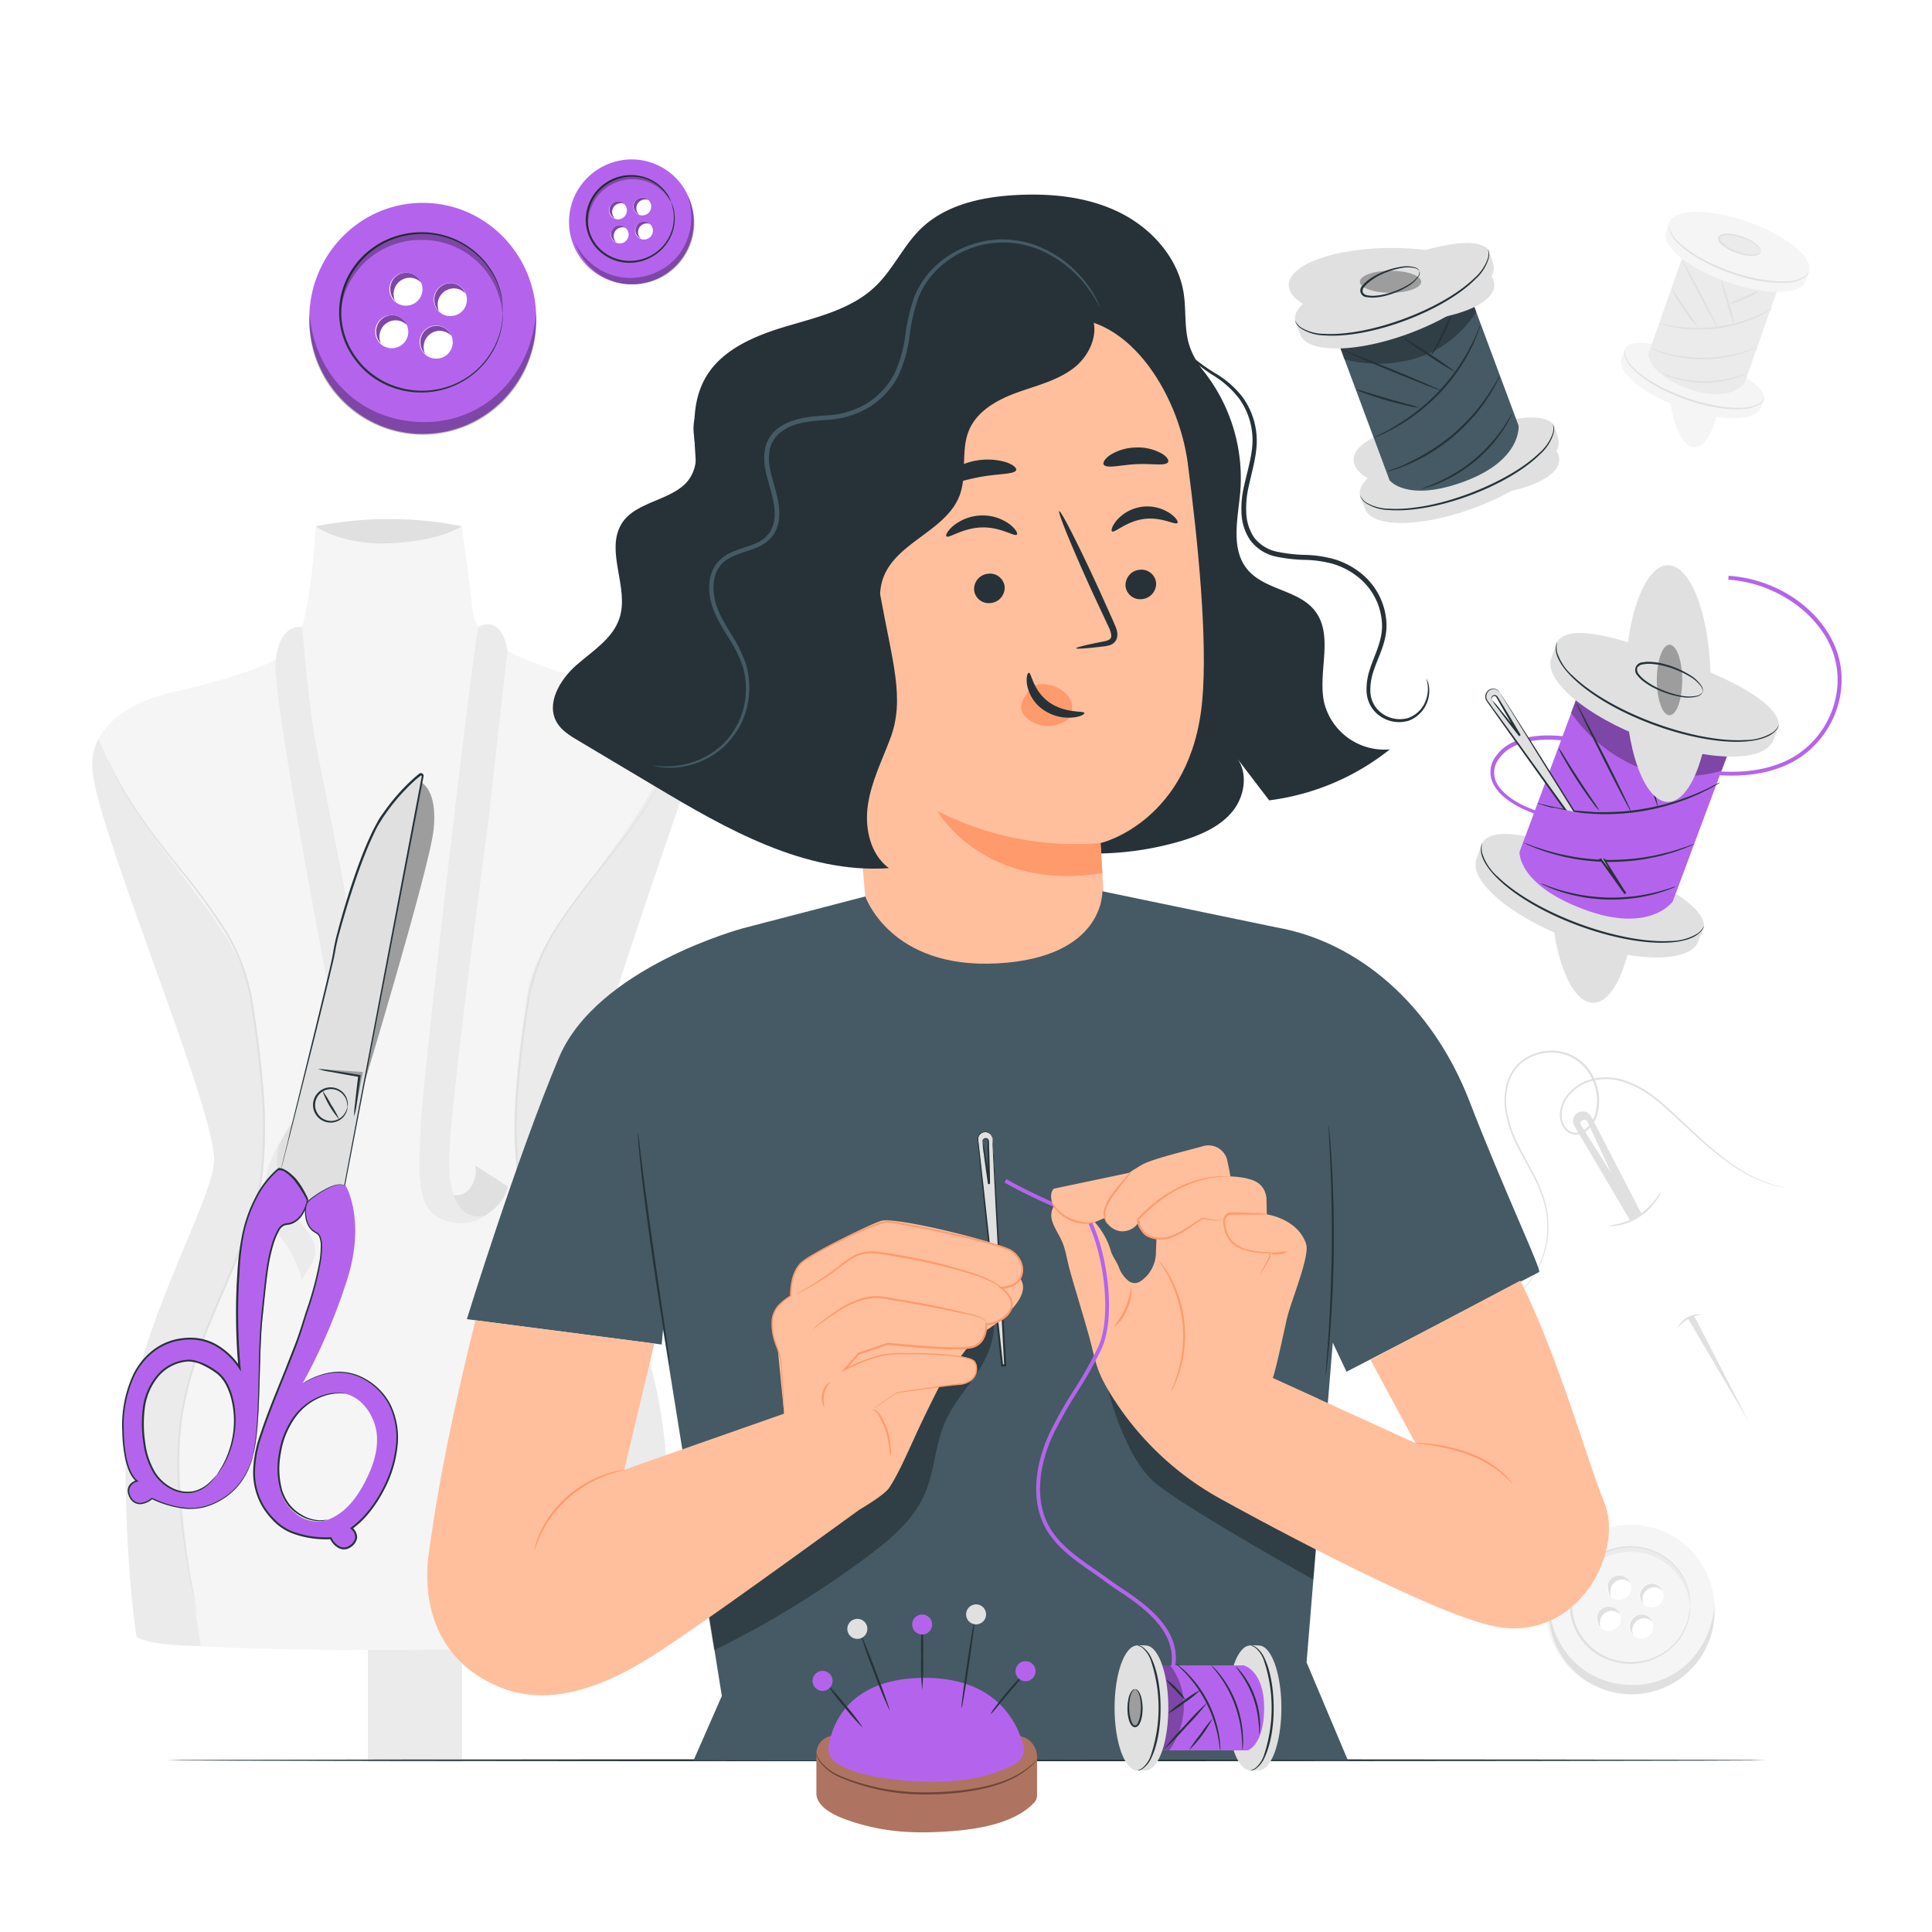 <svg class="animated" id="freepik_stories-hand-sewing" xmlns="http://www.w3.org/2000/svg" viewBox="0 0 500 500" version="1.1" xmlns:xlink="http://www.w3.org/1999/xlink" xmlns:svgjs="http://svgjs.com/svgjs"><style>svg#freepik_stories-hand-sewing:not(.animated) .animable {opacity: 0;}svg#freepik_stories-hand-sewing.animated #freepik--Buttons--inject-61 {animation: 3s Infinite  linear floating;animation-delay: 0s;}svg#freepik_stories-hand-sewing.animated #freepik--Scissors--inject-61 {animation: 3s Infinite  linear floating;animation-delay: 0s;}svg#freepik_stories-hand-sewing.animated #freepik--Threads--inject-61 {animation: 3s Infinite  linear floating;animation-delay: 0s;}svg#freepik_stories-hand-sewing.animated #freepik--Character--inject-61 {animation: 1s 1 forwards cubic-bezier(.36,-0.01,.5,1.38) slideDown,6s Infinite  linear floating;animation-delay: 0s,1s;}svg#freepik_stories-hand-sewing.animated #freepik--Pincushion--inject-61 {animation: 6s Infinite  linear floating;animation-delay: 0s;}            @keyframes floating {                0% {                    opacity: 1;                    transform: translateY(0px);                }                50% {                    transform: translateY(-10px);                }                100% {                    opacity: 1;                    transform: translateY(0px);                }            }                    @keyframes slideDown {                0% {                    opacity: 0;                    transform: translateY(-30px);                }                100% {                    opacity: 1;                    transform: translateY(0);                }            }        </style><g id="freepik--background-complete--inject-61" class="animable" style="transform-origin: 246.079px 255.393px;"><rect x="95.23" y="367.99" width="24.36" height="87.96" style="fill: rgb(235, 235, 235); transform-origin: 107.41px 411.97px;" id="elddi95rrd5c" class="animable"></rect><path d="M44.52,179.17s-21.74,4.09-20.6,20,32.62,89.5,31.47,101.78S32.5,348.46,32.5,377.62s2.87,46,2.87,46c6.54,5.33,133.49,3.67,135,0,0,0,0-65-4.58-78.26s-21.17-35.8-16-56.77,28.61-88,28.61-88,2.86-16.37-15.45-21.48-39.48-10.23-40.63-21-2.86-22-2.86-22c-11.31-2.41-24.09-2.06-37.76,0,0,0-1.15,25.06-5.73,31.2S44.52,179.17,44.52,179.17Z" style="fill: rgb(245, 245, 245); transform-origin: 101.219px 280.727px;" id="elfgt362gw9wt" class="animable"></path><path d="M47.54,363.28c3.46-17.76,13.52-33.95,18.6-51.39,4.29-14.77,1.43-37.1-1.08-53.31-3.09-20-26.84-36.66-39.57-67.37a14.67,14.67,0,0,0-1.57,7.91C25.07,215,56.54,288.62,55.39,300.9S32.5,348.46,32.5,377.62s2.87,46,2.87,46c2.75,1.75,9.37,2.18,16.58,2.41C49.23,407.89,44.33,379.75,47.54,363.28Z" style="fill: rgb(235, 235, 235); transform-origin: 46.108px 308.62px;" id="elyku6kk6e0x" class="animable"></path><path d="M170.41,423.65s8.17-43.67-4.58-78.26c-4.87-13.21-21.17-35.8-16-56.77s28.61-88,28.61-88a19.87,19.87,0,0,0-2-11.5c-12.63,31.32-36.83,48.13-40,68.34-2.51,16.21-5.37,38.54-1.08,53.3,5.08,17.45,15.14,33.64,18.6,51.4,3.18,16.29-1.66,45.36-4.81,63.77C157.81,425.72,168.86,425.17,170.41,423.65Z" style="fill: rgb(235, 235, 235); transform-origin: 155.876px 307.525px;" id="eldss1y9mjhs7" class="animable"></path><path d="M88.1,271.93a56.52,56.52,0,0,0,4.18-20.84c0-7.73-8.32-47-10.39-57.79s-3.69-31-3.69-31-5.66-1.4-6.85,8.47S88.1,271.93,88.1,271.93Z" style="fill: rgb(235, 235, 235); transform-origin: 81.787px 217.081px;" id="elz7mz10oqqnh" class="animable"></path><path d="M75.8,316.05s-6.67-7.06-6-13.72,16.91-27.63,18.28-30.4c2.61-5.25,4.29-20.5,4.29-20.5s.75,21.93-2.37,28.5c-2.77,5.83-15,23.49-16.75,26.13C71.89,308.19,75.8,316.05,75.8,316.05Z" style="fill: rgb(224, 224, 224); transform-origin: 81.101px 283.74px;" id="elfctj9jj9z6" class="animable"></path><path d="M122.86,315.83c3.93-1.22,7.88-5.06,8.58-8.77L123,301.63c.55,2.39-.55,6-2.92,7.21s-5.82,0-7.86-1.67a7,7,0,0,0,2.65,6.71A9.42,9.42,0,0,0,122.86,315.83Z" style="fill: rgb(224, 224, 224); transform-origin: 121.782px 308.836px;" id="el9hp317lr8oi" class="animable"></path><path d="M123.85,162.25c-.83.43-14.34,115.24-15,129.73-.75,15.4-.34,21.18,5.87,23.69a12.12,12.12,0,0,0,11.22-1.21s-11,4.34-9.56-17.55,10.45-87.1,10.45-88,4.51-40.46,4.51-40.46S130.27,159,123.85,162.25Z" style="fill: rgb(235, 235, 235); transform-origin: 119.956px 239.045px;" id="elurk4xwv8r3" class="animable"></path><path d="M79.5,318.59c-2.21-2.91-4.42-5.29-6.3-9.75-1.32-3.13-2.32-9.72-.64-13.11l-3,5.58c-.48,2.5-1.18,4.11-1.18,7.53A17.2,17.2,0,0,0,70.16,317c1,1.75,2.55,3.23,3.76,4.89a33.2,33.2,0,0,1,4.25,9.33C80.4,327,83.9,324.37,79.5,318.59Z" style="fill: rgb(235, 235, 235); transform-origin: 74.991px 313.475px;" id="elbslw7x3kloq" class="animable"></path><path d="M27.91,196.65l.29.53.81,1.6,1.31,2.6c.58,1,1.24,2.16,2,3.45s1.68,2.67,2.64,4.22,2.15,3.12,3.37,4.87c2.51,3.42,5.49,7.23,8.84,11.41A165.65,165.65,0,0,1,57.57,239.4,51.16,51.16,0,0,1,65.17,258c1.15,7,2.17,14.36,2.83,22a118.07,118.07,0,0,1,0,23.85,55.31,55.31,0,0,1-1.06,6c-.46,2-1.08,3.89-1.69,5.78-1.24,3.79-2.69,7.44-4.14,11-2.94,7.13-6,13.89-8.52,20.5-1.25,3.31-2.35,6.57-3.27,9.78a84.63,84.63,0,0,0-2.08,9.5,92.59,92.59,0,0,0-.85,17.42A191.84,191.84,0,0,0,49.47,409c.54,2.93,1,5.21,1.24,6.78l.32,1.76c.07.4.09.6.09.6s-.06-.19-.14-.59-.21-1-.37-1.75c-.32-1.55-.78-3.82-1.34-6.77A184.51,184.51,0,0,1,46,383.87a93.16,93.16,0,0,1,.79-17.5,82.87,82.87,0,0,1,2.07-9.56Q50.24,352,52.12,347c2.5-6.63,5.57-13.41,8.49-20.52,1.46-3.56,2.9-7.21,4.13-11,.61-1.89,1.22-3.79,1.67-5.74a53.59,53.59,0,0,0,1.06-6,118.46,118.46,0,0,0,0-23.74c-.65-7.66-1.66-15-2.79-22a51,51,0,0,0-7.49-18.39,167,167,0,0,0-10.35-14.08c-3.33-4.19-6.3-8-8.79-11.47-1.21-1.76-2.36-3.37-3.34-4.91s-1.89-2.93-2.61-4.25l-1.93-3.47-1.27-2.63-.77-1.62C28,196.84,27.91,196.65,27.91,196.65Z" style="fill: rgb(224, 224, 224); transform-origin: 48.257px 307.395px;" id="el5b8m9wkm6h8" class="animable"></path><path d="M173.9,196.65s-.07.19-.24.56l-.77,1.62-1.27,2.63-1.93,3.47c-.72,1.32-1.66,2.7-2.61,4.25s-2.13,3.15-3.34,4.91c-2.49,3.45-5.46,7.28-8.79,11.47a167,167,0,0,0-10.35,14.08A51,51,0,0,0,137.11,258c-1.13,7-2.14,14.34-2.79,22a118.46,118.46,0,0,0,0,23.74,56,56,0,0,0,1,6c.46,1.95,1.07,3.85,1.68,5.74,1.23,3.77,2.67,7.42,4.13,11,2.92,7.11,6,13.89,8.49,20.52q1.88,5,3.26,9.83a82.87,82.87,0,0,1,2.07,9.56,93.16,93.16,0,0,1,.79,17.5A184.51,184.51,0,0,1,152.54,409c-.56,2.95-1,5.22-1.34,6.77-.16.75-.28,1.34-.37,1.75s-.14.59-.14.59,0-.2.09-.6l.32-1.76c.28-1.57.7-3.85,1.24-6.78a191.84,191.84,0,0,0,3.1-25.12,92.59,92.59,0,0,0-.85-17.42,84.63,84.63,0,0,0-2.08-9.5c-.92-3.21-2-6.47-3.27-9.78-2.51-6.61-5.58-13.37-8.52-20.5-1.45-3.57-2.9-7.22-4.14-11-.61-1.89-1.23-3.8-1.69-5.78a53,53,0,0,1-1.06-6,118.07,118.07,0,0,1,0-23.85c.66-7.68,1.68-15.05,2.83-22a51.33,51.33,0,0,1,7.59-18.55,167.82,167.82,0,0,1,10.43-14.07c3.35-4.18,6.33-8,8.84-11.41,1.22-1.75,2.38-3.34,3.37-4.87s1.91-2.91,2.64-4.22,1.4-2.45,2-3.45l1.31-2.6.81-1.6Z" style="fill: rgb(224, 224, 224); transform-origin: 153.563px 307.38px;" id="elycv6nwxxdni" class="animable"></path><path d="M81.72,136.21s6.63,5,19.51,4.38,18.25-4.38,18.25-4.38A95.81,95.81,0,0,0,81.72,136.21Z" style="fill: rgb(224, 224, 224); transform-origin: 100.6px 137.487px;" id="elzwtoe7gwg1h" class="animable"></path><path d="M416.75,411.9a3.09,3.09,0,0,1,3.05-3.13,3,3,0,0,1,2.18,1,3,3,0,0,0-5.86,1.2,3.14,3.14,0,0,0,.86,2.17A3.15,3.15,0,0,1,416.75,411.9Z" style="fill: rgb(224, 224, 224); transform-origin: 419.039px 410.37px;" id="elye7kq696hbd" class="animable"></path><path d="M425.08,413.91a3.09,3.09,0,0,1,3.05-3.13,3,3,0,0,1,2.18,1,3,3,0,0,0-2.81-1.92,3.09,3.09,0,0,0-3.05,3.12,3.19,3.19,0,0,0,.87,2.18A3.21,3.21,0,0,1,425.08,413.91Z" style="fill: rgb(224, 224, 224); transform-origin: 427.38px 412.51px;" id="elmllq78zwoxh" class="animable"></path><path d="M414.07,420a3.08,3.08,0,0,1,3-3.12,3,3,0,0,1,2.19.95,3,3,0,0,0-5.86,1.19,3.16,3.16,0,0,0,.86,2.18A3.17,3.17,0,0,1,414.07,420Z" style="fill: rgb(224, 224, 224); transform-origin: 416.32px 418.434px;" id="ell4ohnr5p8ga" class="animable"></path><path d="M422.43,421.93a3.09,3.09,0,0,1,3.05-3.12,3,3,0,0,1,2.18.95,3,3,0,0,0-2.81-1.93,3.13,3.13,0,0,0-2.18,5.3A3.17,3.17,0,0,1,422.43,421.93Z" style="fill: rgb(224, 224, 224); transform-origin: 424.727px 420.48px;" id="el9hdlw6d7f5a" class="animable"></path><path d="M422.27,394.61a21.85,21.85,0,1,0,21.46,21.85A21.66,21.66,0,0,0,422.27,394.61Zm-5.79,27.49a3.13,3.13,0,1,1,3-3.13A3.08,3.08,0,0,1,416.48,422.1Zm2.69-8.06a3.13,3.13,0,1,1,3-3.12A3.08,3.08,0,0,1,419.17,414Zm5.71,10a3.13,3.13,0,1,1,3-3.13A3.09,3.09,0,0,1,424.88,424.08Zm2.68-8.06a3.13,3.13,0,1,1,3-3.12A3.09,3.09,0,0,1,427.56,416Z" style="fill: rgb(245, 245, 245); transform-origin: 421.88px 416.456px;" id="elh1wvb48oaxv" class="animable"></path><path d="M437.44,415.33a24.7,24.7,0,0,0-.59-3.69,15,15,0,0,0-5.69-8.16,15.39,15.39,0,0,0-6.37-2.69,15.67,15.67,0,0,0-7.88.64,14.48,14.48,0,0,0-3.82,2,14.2,14.2,0,0,0-3.22,3.12,14.35,14.35,0,0,0,0,17.59,14.2,14.2,0,0,0,3.22,3.12,14.48,14.48,0,0,0,3.82,2,15.57,15.57,0,0,0,7.88.65,15.27,15.27,0,0,0,6.37-2.7,15,15,0,0,0,5.69-8.16,24.91,24.91,0,0,0,.59-3.68.87.87,0,0,1,0,.24v.73a6.92,6.92,0,0,1-.1,1.18,10,10,0,0,1-.3,1.58,13.84,13.84,0,0,1-1.7,4.08,15.24,15.24,0,0,1-4,4.32,15.53,15.53,0,0,1-6.51,2.83,15.93,15.93,0,0,1-8.12-.62,15,15,0,0,1-7.29-23.45,15.65,15.65,0,0,1,7.29-5.24,16,16,0,0,1,8.12-.62,15.58,15.58,0,0,1,6.51,2.83,15.24,15.24,0,0,1,4,4.32,13.84,13.84,0,0,1,1.7,4.08,9.93,9.93,0,0,1,.3,1.59,6.73,6.73,0,0,1,.1,1.17v.73A1,1,0,0,1,437.44,415.33Z" style="fill: rgb(224, 224, 224); transform-origin: 421.871px 415.366px;" id="el5la0fqqsatw" class="animable"></path><path d="M422,401.63a15.19,15.19,0,0,1,15.35,14.3c0-.21,0-.43,0-.65a15.38,15.38,0,0,0-30.74,0c0,.22,0,.44,0,.65A15.19,15.19,0,0,1,422,401.63Z" style="fill: rgb(235, 235, 235); transform-origin: 421.98px 408.192px;" id="el1nbndqhaklx" class="animable"></path><path d="M422.27,436.08c-12.38-.18-20.61-9.54-21.4-20.58,0,.5-.06,1-.06,1.52a21.46,21.46,0,0,0,42.92,0c0-.51,0-1-.06-1.52C442.89,426.54,434.45,436.26,422.27,436.08Z" style="fill: rgb(224, 224, 224); transform-origin: 422.27px 426.975px;" id="elne2x79n566o" class="animable"></path><path d="M438.39,340.44a9.33,9.33,0,0,0-1.51.85l15.61,26.51Z" style="fill: rgb(224, 224, 224); transform-origin: 444.685px 354.12px;" id="el3s8oag7e00m" class="animable"></path><path d="M424.88,314.23l-13-25.14a2.5,2.5,0,1,0-4.38,2.39l14.35,24.35A17.79,17.79,0,0,0,424.88,314.23Zm-15.71-23a.9.9,0,0,1,.32-1.27.93.93,0,0,1,1.35.34L417,303.61Z" style="fill: rgb(224, 224, 224); transform-origin: 415.996px 301.737px;" id="elo1w94fnji48" class="animable"></path><path d="M386.45,339.19l.43-.23c.3-.14.73-.36,1.29-.67a24.58,24.58,0,0,0,4.5-3.24,23.62,23.62,0,0,0,6.63-24.8,41,41,0,0,0-2.94-6.7c-1.18-2.25-2.51-4.53-3.73-7a30.75,30.75,0,0,1-2.84-7.91,17.2,17.2,0,0,1,.32-8.82,11.65,11.65,0,0,1,2.3-4,11.47,11.47,0,0,1,3.8-2.76,12.75,12.75,0,0,1,9.45-.48,12.24,12.24,0,0,1,7,6.72,13.36,13.36,0,0,1,.53,9.74,8,8,0,0,1-2.95,3.89,4.2,4.2,0,0,1-2.36.74,3.82,3.82,0,0,1-2.34-.81,5.69,5.69,0,0,1-1.86-4.32,8.16,8.16,0,0,1,1.35-4.42,12,12,0,0,1,7.25-4.94,14.92,14.92,0,0,1,8.37.5,25.58,25.58,0,0,1,7,3.74c4.08,3.12,7.41,6.51,10.59,9.44a99.56,99.56,0,0,0,8.88,7.57,44.89,44.89,0,0,0,7.52,4.54,32.5,32.5,0,0,0,5.22,1.89l1.41.34a4.92,4.92,0,0,1,.48.14l-.49-.08-1.42-.3a31,31,0,0,1-5.29-1.8,44.83,44.83,0,0,1-7.6-4.5,99.07,99.07,0,0,1-9-7.53c-3.2-2.92-6.55-6.3-10.59-9.36a25.28,25.28,0,0,0-6.88-3.65,14.41,14.41,0,0,0-8.11-.47,11.56,11.56,0,0,0-6.95,4.73,7.58,7.58,0,0,0-1.26,4.15,5.18,5.18,0,0,0,1.67,3.93,3.34,3.34,0,0,0,2,.7,3.7,3.7,0,0,0,2.08-.67,7.42,7.42,0,0,0,2.74-3.62,12.86,12.86,0,0,0-.51-9.36,11.78,11.78,0,0,0-6.72-6.44,12.25,12.25,0,0,0-9.07.45,10.66,10.66,0,0,0-5.84,6.46,16.76,16.76,0,0,0-.32,8.57,30,30,0,0,0,2.78,7.79c1.2,2.42,2.52,4.7,3.7,7a41,41,0,0,1,2.94,6.78,23.48,23.48,0,0,1,1.12,6.74,23.68,23.68,0,0,1-8,18.33,23.14,23.14,0,0,1-4.58,3.18A15.39,15.39,0,0,1,386.45,339.19Z" style="fill: rgb(224, 224, 224); transform-origin: 424.1px 305.542px;" id="elk90xv4lzs" class="animable"></path><path d="M416.17,317.25c0-.09,1-.13,2.46-.47a16.88,16.88,0,0,0,9.82-6.44c.92-1.24,1.34-2.11,1.42-2.07a7.11,7.11,0,0,1-1.12,2.28,15.32,15.32,0,0,1-10.05,6.59A7.28,7.28,0,0,1,416.17,317.25Z" style="fill: rgb(224, 224, 224); transform-origin: 423.02px 312.791px;" id="elq9o4m4a1o6" class="animable"></path><path d="M434.1,343.74a6.12,6.12,0,0,1,6.32-3.56,10.07,10.07,0,0,0-6.32,3.56Z" style="fill: rgb(224, 224, 224); transform-origin: 437.26px 341.938px;" id="elc7amfdegkjq" class="animable"></path><path d="M455.76,105.49c-1.27,3.6-10.37,3.67-20.34.17s-17-9.27-15.76-12.86c.09-.25.82-2.53,1-2.75,2.17-2.89,10.09-.68,19.36,2.59,9,3.15,16.32,6.75,16.64,10.33A14.49,14.49,0,0,1,455.76,105.49Z" style="fill: rgb(245, 245, 245); transform-origin: 438.089px 98.474px;" id="elr23u43m61m" class="animable"></path><g id="elejyfo5pmfet"><ellipse cx="438.6" cy="96.62" rx="6.9" ry="19.13" style="fill: rgb(245, 245, 245); transform-origin: 438.6px 96.62px; transform: rotate(-70.62deg);" class="animable"></ellipse></g><path d="M444.21,97.93c-.38,1.07-3.09,1.09-6.06,0s-5.08-2.77-4.7-3.84,3.09-1.09,6.06,0S444.58,96.86,444.21,97.93Z" style="fill: rgb(224, 224, 224); transform-origin: 438.829px 96.01px;" id="elex93vm2m60w" class="animable"></path><path d="M437.34,61,426.59,91.6s-.21,5.28,10.58,9.08,14.34-1.55,14.34-1.55l10.4-29.56Z" style="fill: rgb(235, 235, 235); transform-origin: 444.25px 81.522px;" id="el5gasvn3a7vs" class="animable"></path><path d="M454.86,89.75a6,6,0,0,1-1,.51A24.16,24.16,0,0,1,451,91.37a34,34,0,0,1-4.39,1.11,34.21,34.21,0,0,1-11.06.14,34.26,34.26,0,0,1-4.42-1,25.19,25.19,0,0,1-2.88-1,5.19,5.19,0,0,1-1-.49c0-.08,1.5.54,4,1.21a36.52,36.52,0,0,0,4.4.89,40.47,40.47,0,0,0,5.47.35,39.42,39.42,0,0,0,5.46-.49,36.35,36.35,0,0,0,4.37-1C453.38,90.33,454.83,89.66,454.86,89.75Z" style="fill: rgb(224, 224, 224); transform-origin: 441.055px 91.372px;" id="el02d39y1rt2jp" class="animable"></path><path d="M458.77,79.78a5.25,5.25,0,0,1-1,.67,13.12,13.12,0,0,1-1.22.7c-.49.26-1,.57-1.68.84a35,35,0,0,1-4.55,1.74A40.13,40.13,0,0,1,444.48,85a41.49,41.49,0,0,1-6,.29,36,36,0,0,1-4.84-.51c-.69-.1-1.3-.26-1.84-.38a12.33,12.33,0,0,1-1.36-.36,5.93,5.93,0,0,1-1.14-.39c0-.09,1.67.4,4.39.81a39.15,39.15,0,0,0,4.81.4,38.84,38.84,0,0,0,11.67-1.53,40.57,40.57,0,0,0,4.54-1.63C457.26,80.6,458.73,79.7,458.77,79.78Z" style="fill: rgb(224, 224, 224); transform-origin: 444.035px 82.539px;" id="elwgjgft1llc" class="animable"></path><path d="M439.4,84.71a29,29,0,0,1-3.77-4.82,28.56,28.56,0,0,1-3.06-5.28c.11-.07,1.56,2.24,3.45,5S439.5,84.62,439.4,84.71Z" style="fill: rgb(224, 224, 224); transform-origin: 435.987px 79.659px;" id="eln6d09ex1vbh" class="animable"></path><path d="M444.56,84.85c-.12.06-2.28-3.81-4.83-8.65s-4.53-8.82-4.41-8.88,2.27,3.82,4.82,8.66S444.67,84.79,444.56,84.85Z" style="fill: rgb(224, 224, 224); transform-origin: 439.94px 76.085px;" id="elnjvsr5l78pd" class="animable"></path><path d="M448.89,84.11a41.42,41.42,0,0,1-2-5.94,42.64,42.64,0,0,1-1.58-6.07,42.94,42.94,0,0,1,2,5.94A44.33,44.33,0,0,1,448.89,84.11Z" style="fill: rgb(224, 224, 224); transform-origin: 447.1px 78.105px;" id="elwa80mtc22ch" class="animable"></path><path d="M455.32,75.16a14.22,14.22,0,0,1-3.78,2.16,14.9,14.9,0,0,1-4.13,1.4,31.94,31.94,0,0,1,3.94-1.82A37.71,37.71,0,0,1,455.32,75.16Z" style="fill: rgb(224, 224, 224); transform-origin: 451.365px 76.94px;" id="el95v8kvmlm1" class="animable"></path><path d="M452,96.69a3.33,3.33,0,0,1-.79.4,16.49,16.49,0,0,1-2.27.84,26.65,26.65,0,0,1-15.75-.06A18.29,18.29,0,0,1,430.9,97a3.59,3.59,0,0,1-.78-.41c0-.08,1.19.41,3.14,1A30.48,30.48,0,0,0,441,98.63a30.86,30.86,0,0,0,7.79-1C450.79,97.09,452,96.61,452,96.69Z" style="fill: rgb(224, 224, 224); transform-origin: 441.06px 97.836px;" id="el7jgh3ziw50p" class="animable"></path><path d="M467.26,72.8c-1.27,3.6-10.37,3.67-20.34.16s-17-9.26-15.76-12.86c.09-.25.82-2.53,1-2.74,2.17-2.89,10.09-.68,19.36,2.58,9,3.16,16.32,6.76,16.64,10.34A14.49,14.49,0,0,1,467.26,72.8Z" style="fill: rgb(245, 245, 245); transform-origin: 449.589px 65.783px;" id="elwelokj7050c" class="animable"></path><path d="M468.14,70.28c-1.26,3.6-10.37,3.67-20.33.16s-17-9.26-15.76-12.86,10.37-3.66,20.34-.16S469.41,66.68,468.14,70.28Z" style="fill: rgb(245, 245, 245); transform-origin: 450.098px 63.932px;" id="elf39d1jlketp" class="animable"></path><path d="M455.71,65.23c-.38,1.08-3.09,1.1-6.06,0s-5.08-2.76-4.7-3.83S448,60.36,451,61.4,456.08,64.16,455.71,65.23Z" style="fill: rgb(235, 235, 235); transform-origin: 450.329px 63.328px;" id="elxtdzl7r8qqd" class="animable"></path><path d="M455.71,65.23a1.54,1.54,0,0,0-.27-.91,6.3,6.3,0,0,0-2.09-1.67,15.13,15.13,0,0,0-3.75-1.45,11.1,11.1,0,0,0-2.34-.33,4.08,4.08,0,0,0-1.21.1.84.84,0,0,0-.55,1.54,4.67,4.67,0,0,0,.88.84,10.67,10.67,0,0,0,2,1.2,15.6,15.6,0,0,0,3.83,1.23,6.37,6.37,0,0,0,2.68,0,1.41,1.41,0,0,0,.78-.54s0,.1-.1.26A1.34,1.34,0,0,1,455,66a6.05,6.05,0,0,1-2.79.15,14.55,14.55,0,0,1-4-1.16,10.54,10.54,0,0,1-2.13-1.23,4.88,4.88,0,0,1-1-.91,1.57,1.57,0,0,1-.41-1.43,1.6,1.6,0,0,1,1.21-.86,5.07,5.07,0,0,1,1.33-.1,10.46,10.46,0,0,1,2.43.38,14.45,14.45,0,0,1,3.82,1.57,5.94,5.94,0,0,1,2.07,1.87,1.22,1.22,0,0,1,.2.75C455.77,65.16,455.72,65.24,455.71,65.23Z" style="fill: rgb(224, 224, 224); transform-origin: 450.19px 63.349px;" id="elr71skpuhstf" class="animable"></path><path d="M432.05,57.58a3.62,3.62,0,0,0,.05,1.65,8.5,8.5,0,0,0,2.59,3.69c2.83,2.65,7.6,5.33,13.19,7.3s11,2.86,14.87,2.57a8.53,8.53,0,0,0,4.32-1.25,3.7,3.7,0,0,0,1.07-1.26,1.3,1.3,0,0,1-.14.42,2.77,2.77,0,0,1-.82,1,8.35,8.35,0,0,1-4.4,1.44c-3.94.37-9.41-.48-15-2.46s-10.44-4.74-13.27-7.5a8.37,8.37,0,0,1-2.54-3.88,2.9,2.9,0,0,1,0-1.28A1.37,1.37,0,0,1,432.05,57.58Z" style="fill: rgb(224, 224, 224); transform-origin: 450.019px 65.402px;" id="elzwnj9pqx0j" class="animable"></path><path d="M420.55,90.28a3.62,3.62,0,0,0,.05,1.65,8.52,8.52,0,0,0,2.58,3.69c2.84,2.64,7.61,5.33,13.2,7.3s11,2.86,14.87,2.57a8.66,8.66,0,0,0,4.32-1.25,3.7,3.7,0,0,0,1.07-1.26,1.3,1.3,0,0,1-.14.42,3,3,0,0,1-.82,1,8.42,8.42,0,0,1-4.41,1.44c-3.93.37-9.4-.48-15-2.46S425.79,98.61,423,95.85A8.3,8.3,0,0,1,420.42,92a2.9,2.9,0,0,1,0-1.28A1.24,1.24,0,0,1,420.55,90.28Z" style="fill: rgb(224, 224, 224); transform-origin: 438.494px 98.102px;" id="eljtiii4u9mkm" class="animable"></path></g><g id="freepik--Table--inject-61" class="animable" style="transform-origin: 250px 455.55px;"><path d="M457,455.55c0,.14-92.68.26-207,.26s-207-.12-207-.26,92.66-.26,207-.26S457,455.4,457,455.55Z" style="fill: rgb(38, 50, 56); transform-origin: 250px 455.55px;" id="elef9pg49mzzo" class="animable"></path></g><g id="freepik--Buttons--inject-61" class="animable" style="transform-origin: 129.862px 76.877px;"><path d="M101.86,76.15A4.22,4.22,0,0,1,106,71.87a4.09,4.09,0,0,1,3,1.3,4.15,4.15,0,0,0-8,1.64,4.32,4.32,0,0,0,1.18,3A4.28,4.28,0,0,1,101.86,76.15Z" style="fill: rgb(180, 100, 236); transform-origin: 104.999px 74.188px;" id="el3ln6p0pxn0c" class="animable"></path><g id="eltaxwrx97w8f"><g style="opacity: 0.3; transform-origin: 104.999px 74.188px;" class="animable"><path d="M101.86,76.15A4.22,4.22,0,0,1,106,71.87a4.09,4.09,0,0,1,3,1.3,4.15,4.15,0,0,0-8,1.64,4.32,4.32,0,0,0,1.18,3A4.28,4.28,0,0,1,101.86,76.15Z" id="elp8zcdonsqpe" class="animable" style="transform-origin: 104.999px 74.188px;"></path></g></g><path d="M113.26,78.9a4.22,4.22,0,0,1,4.17-4.27,4.09,4.09,0,0,1,3,1.3,4.15,4.15,0,0,0-3.84-2.64,4.22,4.22,0,0,0-4.17,4.27,4.32,4.32,0,0,0,1.18,3A4.48,4.48,0,0,1,113.26,78.9Z" style="fill: rgb(180, 100, 236); transform-origin: 116.425px 76.925px;" id="elfx1iuhodx4q" class="animable"></path><g id="els886utxfaek"><g style="opacity: 0.3; transform-origin: 116.425px 76.925px;" class="animable"><path d="M113.26,78.9a4.22,4.22,0,0,1,4.17-4.27,4.09,4.09,0,0,1,3,1.3,4.15,4.15,0,0,0-3.84-2.64,4.22,4.22,0,0,0-4.17,4.27,4.32,4.32,0,0,0,1.18,3A4.48,4.48,0,0,1,113.26,78.9Z" id="elhbbqvw21uvp" class="animable" style="transform-origin: 116.425px 76.925px;"></path></g></g><path d="M98.19,87.17a4.23,4.23,0,0,1,4.17-4.28,4.08,4.08,0,0,1,3,1.3,4.16,4.16,0,0,0-3.84-2.63,4.22,4.22,0,0,0-4.17,4.27,4.32,4.32,0,0,0,1.18,3A4.48,4.48,0,0,1,98.19,87.17Z" style="fill: rgb(180, 100, 236); transform-origin: 101.355px 85.195px;" id="el3zhvafvmmm7" class="animable"></path><g id="el7pk6dqv3wjj"><g style="opacity: 0.3; transform-origin: 101.355px 85.195px;" class="animable"><path d="M98.19,87.17a4.23,4.23,0,0,1,4.17-4.28,4.08,4.08,0,0,1,3,1.3,4.16,4.16,0,0,0-3.84-2.63,4.22,4.22,0,0,0-4.17,4.27,4.32,4.32,0,0,0,1.18,3A4.48,4.48,0,0,1,98.19,87.17Z" id="elwcxhyzjy87" class="animable" style="transform-origin: 101.355px 85.195px;"></path></g></g><path d="M109.63,89.88a4.23,4.23,0,0,1,4.17-4.28,4.16,4.16,0,0,1,3,1.3,4.16,4.16,0,0,0-8,1.64,4.32,4.32,0,0,0,1.18,3A4.48,4.48,0,0,1,109.63,89.88Z" style="fill: rgb(180, 100, 236); transform-origin: 112.8px 87.94px;" id="elxk5bfkmajuj" class="animable"></path><g id="elemze6jjlm8s"><g style="opacity: 0.3; transform-origin: 112.8px 87.94px;" class="animable"><path d="M109.63,89.88a4.23,4.23,0,0,1,4.17-4.28,4.16,4.16,0,0,1,3,1.3,4.16,4.16,0,0,0-8,1.64,4.32,4.32,0,0,0,1.18,3A4.48,4.48,0,0,1,109.63,89.88Z" id="elm0lpe2a8dwo" class="animable" style="transform-origin: 112.8px 87.94px;"></path></g></g><path d="M109.41,52.5c-16.21,0-29.36,13.38-29.36,29.89s13.15,29.89,29.36,29.89,29.36-13.38,29.36-29.89S125.63,52.5,109.41,52.5ZM101.5,90.11a4.28,4.28,0,1,1,4.16-4.28A4.23,4.23,0,0,1,101.5,90.11Zm3.66-11a4.28,4.28,0,1,1,4.17-4.28A4.22,4.22,0,0,1,105.16,79.09ZM113,92.81a4.28,4.28,0,1,1,4.16-4.28A4.22,4.22,0,0,1,113,92.81Zm3.66-11a4.28,4.28,0,1,1,4.17-4.28A4.22,4.22,0,0,1,116.64,81.79Z" style="fill: rgb(180, 100, 236); transform-origin: 109.41px 82.39px;" id="elh1f5kcvk4cj" class="animable"></path><path d="M130.16,80.84a1.73,1.73,0,0,1,0-.34c0-.25-.05-.57-.08-1l0-.73-.14-.86a14.09,14.09,0,0,0-.46-2.14,18.82,18.82,0,0,0-2.4-5.46,20.51,20.51,0,0,0-5.37-5.74,21,21,0,0,0-8.74-3.72,21.46,21.46,0,0,0-10.83.88,20.88,20.88,0,0,0-9.68,7,19.76,19.76,0,0,0,0,24.18,19.32,19.32,0,0,0,4.43,4.28,19.59,19.59,0,0,0,5.25,2.72,21.46,21.46,0,0,0,10.83.88,21,21,0,0,0,8.74-3.72A20.51,20.51,0,0,0,127,91.35a18.82,18.82,0,0,0,2.4-5.46,14.25,14.25,0,0,0,.46-2.13c.05-.32.1-.6.14-.87l0-.73c0-.41.06-.73.08-1a1.73,1.73,0,0,1,0-.34,1.72,1.72,0,0,1,0,.34c0,.25,0,.58,0,1l0,.73c0,.27-.08.56-.12.88a12.92,12.92,0,0,1-.42,2.16,18.78,18.78,0,0,1-2.34,5.57,20.77,20.77,0,0,1-5.41,5.88,21.14,21.14,0,0,1-8.88,3.84,21.78,21.78,0,0,1-11.06-.84,20.67,20.67,0,0,1-5.38-2.77A20.08,20.08,0,0,1,92,93.24a20.25,20.25,0,0,1,0-24.8,20.08,20.08,0,0,1,4.55-4.38,20.33,20.33,0,0,1,5.38-2.76A21.68,21.68,0,0,1,113,60.45a21.14,21.14,0,0,1,8.88,3.84,20.77,20.77,0,0,1,5.41,5.88,18.78,18.78,0,0,1,2.34,5.57A12.92,12.92,0,0,1,130,77.9l.12.88c0,.26,0,.51,0,.73,0,.41,0,.74,0,1A1.72,1.72,0,0,1,130.16,80.84Z" style="fill: rgb(38, 50, 56); transform-origin: 108.96px 80.835px;" id="el8m70l8xbr46" class="animable"></path><g id="elsc4y2osmg2q"><g style="opacity: 0.3; transform-origin: 109.07px 70.985px;" class="animable"><path d="M109.07,62.1a20.78,20.78,0,0,1,21,19.57c0-.3,0-.6,0-.9,0-11.3-9.41-20.47-21-20.47s-21,9.17-21,20.47c0,.3,0,.6,0,.9A20.79,20.79,0,0,1,109.07,62.1Z" id="el92xuu7e1tk" class="animable" style="transform-origin: 109.07px 70.985px;"></path></g></g><g id="elvrk5nm6m03"><g style="opacity: 0.3; transform-origin: 109.41px 96.783px;" class="animable"><path d="M109.41,109.23c-16.94-.24-28.2-13-29.27-28.16,0,.69-.09,1.38-.09,2.08a29.36,29.36,0,0,0,58.72,0c0-.7,0-1.39-.08-2.08C137.61,96.19,126.08,109.47,109.41,109.23Z" id="elh5rdrpih8m5" class="animable" style="transform-origin: 109.41px 96.783px;"></path></g></g><path d="M158.61,55.77a2.27,2.27,0,0,1,1.2-3,2.24,2.24,0,0,1,1.76,0,2.25,2.25,0,0,0-3.67,2.47,2.31,2.31,0,0,0,1.2,1.24A2.44,2.44,0,0,1,158.61,55.77Z" style="fill: rgb(180, 100, 236); transform-origin: 159.643px 54.289px;" id="elbgbe1whv78" class="animable"></path><g id="el8j2293uiza"><g style="opacity: 0.3; transform-origin: 159.643px 54.289px;" class="animable"><path d="M158.61,55.77a2.27,2.27,0,0,1,1.2-3,2.24,2.24,0,0,1,1.76,0,2.25,2.25,0,0,0-3.67,2.47,2.31,2.31,0,0,0,1.2,1.24A2.44,2.44,0,0,1,158.61,55.77Z" id="elnaalpr497zm" class="animable" style="transform-origin: 159.643px 54.289px;"></path></g></g><path d="M164.87,54.8a2.27,2.27,0,0,1,1.2-3,2.24,2.24,0,0,1,1.76,0,2.25,2.25,0,0,0-3.67,2.47,2.31,2.31,0,0,0,1.2,1.24A2.44,2.44,0,0,1,164.87,54.8Z" style="fill: rgb(180, 100, 236); transform-origin: 165.903px 53.319px;" id="elrde6ulumi2c" class="animable"></path><g id="elag2ly8z8iwn"><g style="opacity: 0.3; transform-origin: 165.903px 53.319px;" class="animable"><path d="M164.87,54.8a2.27,2.27,0,0,1,1.2-3,2.24,2.24,0,0,1,1.76,0,2.25,2.25,0,0,0-3.67,2.47,2.31,2.31,0,0,0,1.2,1.24A2.44,2.44,0,0,1,164.87,54.8Z" id="elge9sm4n0td6" class="animable" style="transform-origin: 165.903px 53.319px;"></path></g></g><path d="M159,62a2.29,2.29,0,0,1,1.2-3,2.24,2.24,0,0,1,1.76,0,2.27,2.27,0,0,0-2.46-.53,2.3,2.3,0,0,0-1.21,3,2.37,2.37,0,0,0,1.21,1.24A2.29,2.29,0,0,1,159,62Z" style="fill: rgb(180, 100, 236); transform-origin: 160.036px 60.511px;" id="eldmksyqz2sd7" class="animable"></path><g id="eloln03xrgbsr"><g style="opacity: 0.3; transform-origin: 160.036px 60.511px;" class="animable"><path d="M159,62a2.29,2.29,0,0,1,1.2-3,2.24,2.24,0,0,1,1.76,0,2.27,2.27,0,0,0-2.46-.53,2.3,2.3,0,0,0-1.21,3,2.37,2.37,0,0,0,1.21,1.24A2.29,2.29,0,0,1,159,62Z" id="eltz6aa4qkyd" class="animable" style="transform-origin: 160.036px 60.511px;"></path></g></g><path d="M165.31,61a2.28,2.28,0,0,1,1.2-3,2.24,2.24,0,0,1,1.76,0,2.25,2.25,0,0,0-2.46-.52,2.32,2.32,0,0,0,0,4.23A2.29,2.29,0,0,1,165.31,61Z" style="fill: rgb(180, 100, 236); transform-origin: 166.357px 59.513px;" id="elmjsr00qn96" class="animable"></path><g id="el12zma4xxz05"><g style="opacity: 0.3; transform-origin: 166.357px 59.513px;" class="animable"><path d="M165.31,61a2.28,2.28,0,0,1,1.2-3,2.24,2.24,0,0,1,1.76,0,2.25,2.25,0,0,0-2.46-.52,2.32,2.32,0,0,0,0,4.23A2.29,2.29,0,0,1,165.31,61Z" id="elnprw75r8o1j" class="animable" style="transform-origin: 166.357px 59.513px;"></path></g></g><path d="M157.52,42.41a16.14,16.14,0,1,0,20.81,8.89A16,16,0,0,0,157.52,42.41Zm3.77,20.4a2.31,2.31,0,1,1,1.21-3A2.28,2.28,0,0,1,161.29,62.81Zm-.43-6.25a2.31,2.31,0,1,1,1.2-3A2.28,2.28,0,0,1,160.86,56.56Zm6.72,5.24a2.31,2.31,0,1,1,1.21-3A2.28,2.28,0,0,1,167.58,61.8Zm-.43-6.25a2.31,2.31,0,1,1,1.2-3A2.28,2.28,0,0,1,167.15,55.55Z" style="fill: rgb(180, 100, 236); transform-origin: 163.403px 57.419px;" id="el9y9auxezm8" class="animable"></path><path d="M173.71,52.29A24.19,24.19,0,0,0,172.24,50,11,11,0,0,0,166.08,46,11.17,11.17,0,0,0,161,46a11.57,11.57,0,0,0-5.18,2.65,11,11,0,0,0-3.35,5.44A10.56,10.56,0,0,0,157.37,66a11.11,11.11,0,0,0,6.21,1.5,11.59,11.59,0,0,0,5.54-1.76,11.15,11.15,0,0,0,3.59-3.62,11,11,0,0,0,1.6-7.14,23.35,23.35,0,0,0-.6-2.69,8.47,8.47,0,0,1,.8,2.66A11,11,0,0,1,173,62.32a11.52,11.52,0,0,1-3.66,3.78A12,12,0,0,1,163.61,68a11.56,11.56,0,0,1-6.49-1.54A11,11,0,0,1,152,53.92a11.52,11.52,0,0,1,3.53-5.66,11.92,11.92,0,0,1,5.4-2.71,11.44,11.44,0,0,1,5.26.11,11,11,0,0,1,6.25,4.18A8.63,8.63,0,0,1,173.71,52.29Z" style="fill: rgb(38, 50, 56); transform-origin: 163.107px 56.658px;" id="elyu6lhu518wr" class="animable"></path><g id="elmodt56bp8vb"><g style="opacity: 0.3; transform-origin: 162.873px 53.439px;" class="animable"><path d="M159.32,47.27a11.23,11.23,0,0,1,14.51,5.46c-.05-.15-.11-.3-.17-.46a11.36,11.36,0,0,0-21,8.65c.06.15.13.3.2.44A11.23,11.23,0,0,1,159.32,47.27Z" id="elblsrwur0ccj" class="animable" style="transform-origin: 162.873px 53.439px;"></path></g></g><g id="el0xza27eks4nf"><g style="opacity: 0.3; transform-origin: 164.222px 62.174px;" class="animable"><path d="M169.18,70.74c-8.51,3.36-16.77-.72-20.41-8,.12.36.24.71.39,1.06a15.85,15.85,0,0,0,29.32-12.07c-.14-.35-.3-.69-.47-1C180.58,58.43,177.55,67.43,169.18,70.74Z" id="elsecs4mpt48" class="animable" style="transform-origin: 164.222px 62.174px;"></path></g></g></g><g id="freepik--Scissors--inject-61" class="animable" style="transform-origin: 71.998px 300.531px;"><path d="M109.09,202.54s4.21,1.93,3.13,12.15-19.14,69.66-19.14,69.66,8.67-63.73,9.38-64.46S109.09,202.54,109.09,202.54Z" style="fill: rgb(224, 224, 224); transform-origin: 102.739px 243.445px;" id="elmwatzmmbqz8" class="animable"></path><g id="elbb4hcnvsota"><g style="opacity: 0.3; transform-origin: 102.739px 243.445px;" class="animable"><path d="M109.09,202.54s4.21,1.93,3.13,12.15-19.14,69.66-19.14,69.66,8.67-63.73,9.38-64.46S109.09,202.54,109.09,202.54Z" id="eljiksgz9nff" class="animable" style="transform-origin: 102.739px 243.445px;"></path></g></g><path d="M72.74,302.59s13.85-55.1,13.85-56.7S93.12,219.66,99,211.17a46.86,46.86,0,0,1,9.69-10.7.45.45,0,0,1,.71.45L89.15,307.07l-9.63,4.53Z" style="fill: rgb(224, 224, 224); transform-origin: 91.075px 255.99px;" id="el13uqff47wjvj" class="animable"></path><path d="M72.74,302.59s.17.19.47.58l1.33,1.73,5.07,6.64-.13,0,9.61-4.56-.08.11c4-21.31,10.75-56.74,18.36-96.83.39-2,.77-4.07,1.16-6.09l.57-3c.07-.31.07-.35,0-.43a.14.14,0,0,0-.15,0,.11.11,0,0,0-.07,0l-.15.12c-.4.3-.79.62-1.17.95a50.82,50.82,0,0,0-7.85,8.91c-.59.78-1.06,1.62-1.58,2.43s-.93,1.69-1.33,2.56c-.84,1.73-1.59,3.47-2.28,5.22-1.4,3.5-2.6,7-3.7,10.42s-2.09,6.79-3,10.09a43.13,43.13,0,0,0-1.09,4.89c-.31,1.68-.7,3.23-1.07,4.8-1.48,6.24-2.92,12-4.23,17.32-2.66,10.56-4.82,19.11-6.31,25-.76,2.94-1.35,5.22-1.75,6.8L72.92,302c-.11.39-.18.6-.18.6s0-.2.12-.61l.42-1.78c.39-1.58,1-3.87,1.66-6.82,1.46-5.94,3.56-14.5,6.15-25.08C82.38,263,83.8,257.21,85.26,251c.36-1.55.75-3.17,1-4.74a47.2,47.2,0,0,1,1.09-5c.86-3.31,1.85-6.69,2.94-10.13s2.3-6.94,3.69-10.45c.7-1.76,1.46-3.52,2.29-5.26.41-.88.9-1.72,1.35-2.59s1-1.69,1.6-2.48a51.75,51.75,0,0,1,7.93-9c.39-.34.78-.66,1.19-1l.15-.12a.68.68,0,0,1,.27-.13.71.71,0,0,1,.87.62,1.57,1.57,0,0,1-.06.45l-.57,3c-.39,2-.77,4.05-1.16,6.09-7.7,40.07-14.49,75.49-18.58,96.78l0,.08-.06,0-9.65,4.49-.08,0-.06-.07c-2.16-2.92-3.84-5.19-5-6.74l-1.28-1.75C72.87,302.79,72.74,302.59,72.74,302.59Z" style="fill: rgb(38, 50, 56); transform-origin: 91.185px 255.845px;" id="el5zas1g4nw7e" class="animable"></path><g id="eluif1s3u1txs"><g style="opacity: 0.3; transform-origin: 88.12px 282.765px;" class="animable"><path d="M82.3,276.65c.22,0,10.67,1.79,10.67,1.79l-1.31,10.44,2.28-11.45Z" id="el2yxaoc0cqiv" class="animable" style="transform-origin: 88.12px 282.765px;"></path></g></g><path d="M89.92,286.51s0-.39-.1-1.06a4.31,4.31,0,0,0-1.3-2.45,4.12,4.12,0,1,0-.82,6.56,4.31,4.31,0,0,0,1.86-2.05c.27-.62.31-1,.36-1s0,.1,0,.28a3.24,3.24,0,0,1-.18.79,4.29,4.29,0,0,1-1.86,2.3,4.53,4.53,0,0,1-4.36.16,4.56,4.56,0,0,1,1.07-8.53,4.52,4.52,0,0,1,4.18,1.23A4.34,4.34,0,0,1,90,285.43a3.36,3.36,0,0,1,0,.81C90,286.42,89.94,286.51,89.92,286.51Z" style="fill: rgb(38, 50, 56); transform-origin: 85.515px 285.963px;" id="elb86aamljovq" class="animable"></path><path d="M87.81,289.71a23,23,0,0,1-4.39-7.48,27.32,27.32,0,0,1,2.29,3.69A26.74,26.74,0,0,1,87.81,289.71Z" style="fill: rgb(38, 50, 56); transform-origin: 85.615px 285.97px;" id="elsu83x6vanq" class="animable"></path><path d="M91.66,288.88a18.13,18.13,0,0,1,.2-3.07c.19-1.9.49-4.51.85-7.41l.22.29-.14,0c-2.91-.49-5.54-1-7.44-1.32a19.45,19.45,0,0,1-3-.7,18.68,18.68,0,0,1,3.11.33c1.92.27,4.55.69,7.46,1.17l.14,0,.25,0,0,.25c-.36,2.89-.72,5.5-1,7.38A18.75,18.75,0,0,1,91.66,288.88Z" style="fill: rgb(38, 50, 56); transform-origin: 87.83px 282.775px;" id="elba0nnijzkfp" class="animable"></path><path d="M65.44,377c2.24-7.5,1.41-26,2.46-36s1.46-16.31,3.68-21.46c1.87-4.35,2.89-1.78,5.41-3.92a8.94,8.94,0,0,0,2.67-5.14s-4.37-8.86-7.74-7.87c0,0-8,5.89-9.78,21.49A151,151,0,0,0,62,353.91s-4.62-7.71-13-7.5c-10.78.28-17,9.63-17.18,22.18s3.64,14.65,3.64,14.65-3.14.83-1.9,3.82,4.2,2.15,5.79.73c0,0,7.91,4.09,14.15,2C59.38,387.77,63.37,384,65.44,377Zm-9.19,4.47a11.36,11.36,0,0,1-5.52,4.42c-3.65,1.14-7.74-.77-10.07-3.8s-3.21-6.92-3.55-10.72c-.38-4.3-.11-8.8,1.87-12.63s6-6.83,10.29-6.64c2.22.09,6.62,2.48,8,4.18a14.21,14.21,0,0,1,2.8,6A23.62,23.62,0,0,1,56.25,381.47Z" style="fill: rgb(180, 100, 236); transform-origin: 55.737px 346.459px;" id="eltna3xqjbsmi" class="animable"></path><path d="M65.44,377c2.24-7.5,1.41-26,2.46-36s1.46-16.31,3.68-21.46c1.87-4.35,2.89-1.78,5.41-3.92a8.94,8.94,0,0,0,2.67-5.14s-4.37-8.86-7.74-7.87c0,0-8,5.89-9.78,21.49A151,151,0,0,0,62,353.91s-4.62-7.71-13-7.5c-10.78.28-17,9.63-17.18,22.18s3.64,14.65,3.64,14.65-3.14.83-1.9,3.82,4.2,2.15,5.79.73c0,0,7.91,4.09,14.15,2C59.38,387.77,63.37,384,65.44,377Zm-9.19,4.47a11.36,11.36,0,0,1-5.52,4.42c-3.65,1.14-7.74-.77-10.07-3.8s-3.21-6.92-3.55-10.72c-.38-4.3-.11-8.8,1.87-12.63s6-6.83,10.29-6.64c2.22.09,6.62,2.48,8,4.18a14.21,14.21,0,0,1,2.8,6A23.62,23.62,0,0,1,56.25,381.47Z" style="fill: none; transform-origin: 55.737px 346.459px;" id="el7gftj1webh" class="animable"></path><path d="M56.25,381.47a.92.92,0,0,1,.11-.21l.38-.58a26.08,26.08,0,0,0,1.31-2.33,24.26,24.26,0,0,0,2.46-9.41,23.3,23.3,0,0,0-.61-6.7,17.59,17.59,0,0,0-1.26-3.51,9.38,9.38,0,0,0-2.35-3.11,18.76,18.76,0,0,0-3.54-2.18,8.88,8.88,0,0,0-4.11-1.09,11,11,0,0,0-7.79,4.07,15.92,15.92,0,0,0-3.41,8.33,32.39,32.39,0,0,0,.14,8.54,19.82,19.82,0,0,0,2.33,7.31,11.21,11.21,0,0,0,4.79,4.53,8.6,8.6,0,0,0,5.35.79,8.69,8.69,0,0,0,3.7-1.86,21.66,21.66,0,0,0,2.5-2.59s0,.08-.12.21-.22.32-.41.57a14.1,14.1,0,0,1-1.84,2,8.62,8.62,0,0,1-3.76,2,8.77,8.77,0,0,1-5.58-.74,11.54,11.54,0,0,1-5-4.64,20.07,20.07,0,0,1-2.44-7.46,33,33,0,0,1-.17-8.68,16.23,16.23,0,0,1,3.53-8.59,11.39,11.39,0,0,1,8.17-4.25,6.19,6.19,0,0,1,2.27.33A15.51,15.51,0,0,1,53,353a18.61,18.61,0,0,1,3.63,2.26,9.76,9.76,0,0,1,2.46,3.27,17.14,17.14,0,0,1,1.26,3.62,23,23,0,0,1,.57,6.82,23.56,23.56,0,0,1-2.65,9.48,19.41,19.41,0,0,1-1.41,2.29c-.16.23-.3.41-.41.56S56.26,381.48,56.25,381.47Z" style="fill: rgb(38, 50, 56); transform-origin: 48.846px 369.15px;" id="elgc9isqtx7ch" class="animable"></path><path d="M65.44,377s0,.19-.15.55a15.78,15.78,0,0,1-.54,1.6,18.33,18.33,0,0,1-3.28,5.6,17.79,17.79,0,0,1-8.75,5.37,15.51,15.51,0,0,1-6.49.1,27.23,27.23,0,0,1-7-2.28l.2,0a5.35,5.35,0,0,1-2.57,1.28,2.9,2.9,0,0,1-2.82-.93,4,4,0,0,1-.77-1.37,3,3,0,0,1-.19-1.61,2.58,2.58,0,0,1,.83-1.44,3.93,3.93,0,0,1,1.46-.8l0,.37a4.4,4.4,0,0,1-1.18-1.26,10.2,10.2,0,0,1-.81-1.49,18.74,18.74,0,0,1-1-3.26,38.63,38.63,0,0,1-.74-7.05,31.07,31.07,0,0,1,2.9-14.79,18.13,18.13,0,0,1,5.1-6.22,15.42,15.42,0,0,1,7.72-3.06,14.71,14.71,0,0,1,4.29.08,13.84,13.84,0,0,1,4.11,1.42,18.18,18.18,0,0,1,6.44,6l-.48.16c-.46-4.68-.65-9.64-.64-14.67,0-3.45.14-6.87.38-10.24a67.88,67.88,0,0,1,1.29-9.94,36.72,36.72,0,0,1,3.3-9.17,24.36,24.36,0,0,1,5.76-7.48l0,0h0a2.46,2.46,0,0,1,1.61.12,4.75,4.75,0,0,1,1.32.8,13,13,0,0,1,2,2.17,31.83,31.83,0,0,1,3,4.9l0,.07v.07a9.71,9.71,0,0,1-1.4,3.71,5.71,5.71,0,0,1-3,2.49c-.64.21-1.3.16-1.81.39a2.73,2.73,0,0,0-1.21,1.17,17.47,17.47,0,0,0-1.42,3.3c-1.46,4.55-1.84,9.15-2.33,13.42-.22,2.15-.44,4.22-.65,6.23s-.31,3.95-.4,5.81c-.18,3.75-.24,7.2-.34,10.32-.17,6.24-.44,11.18-.87,14.53a34.32,34.32,0,0,1-.66,3.81c-.11.41-.19.73-.26,1s-.1.32-.1.32,0-.11.07-.33.12-.55.22-1c.18-.85.39-2.13.58-3.8.38-3.35.6-8.28.74-14.53.07-3.12.12-6.57.27-10.32.09-1.87.19-3.82.38-5.84s.41-4.08.63-6.23c.48-4.27.83-8.88,2.3-13.52a18.25,18.25,0,0,1,1.46-3.39,3.17,3.17,0,0,1,1.42-1.36c.65-.27,1.29-.21,1.85-.4A5.35,5.35,0,0,0,78.1,314a9.39,9.39,0,0,0,1.32-3.52l0,.13a32.34,32.34,0,0,0-3-4.81,12.54,12.54,0,0,0-2-2.09,3,3,0,0,0-2.5-.83l.08,0a24,24,0,0,0-5.61,7.31,36.52,36.52,0,0,0-3.24,9.05A66.44,66.44,0,0,0,62,329.06c-.24,3.36-.37,6.77-.38,10.21,0,5,.18,10,.64,14.62l.1,1.05-.58-.89a17.7,17.7,0,0,0-6.24-5.81,13.4,13.4,0,0,0-4-1.37,13.69,13.69,0,0,0-4.14-.08,15,15,0,0,0-7.48,2.95,17.63,17.63,0,0,0-5,6.05,30.58,30.58,0,0,0-2.88,14.56,37.49,37.49,0,0,0,.71,7,17.76,17.76,0,0,0,1,3.2,9.67,9.67,0,0,0,.77,1.42,4.23,4.23,0,0,0,1,1.14l.36.24-.41.13a2.68,2.68,0,0,0-2,1.92,2.62,2.62,0,0,0,.16,1.41,3.67,3.67,0,0,0,.7,1.25,2.54,2.54,0,0,0,2.47.82,5,5,0,0,0,2.4-1.19l.09-.07.11.05c4.55,2.16,9.31,3.18,13.22,2.22a17.77,17.77,0,0,0,8.67-5.22,19,19,0,0,0,3.33-5.52c.28-.68.46-1.21.58-1.57Z" style="fill: rgb(38, 50, 56); transform-origin: 55.669px 346.451px;" id="eltvkyjcw4ye" class="animable"></path><path d="M79.78,310.58c-.07,0-.43-.52-1-1.42a30,30,0,0,0-2.35-3.4,12.4,12.4,0,0,0-3-2.7c-.9-.54-1.53-.74-1.51-.82a3.43,3.43,0,0,1,1.69.5,10.35,10.35,0,0,1,3.27,2.68A19.76,19.76,0,0,1,79.11,309,5.71,5.71,0,0,1,79.78,310.58Z" style="fill: rgb(38, 50, 56); transform-origin: 75.85px 306.41px;" id="el9lkew8t2wb" class="animable"></path><path d="M71.85,394.31c4.88,4.43,13.77,3.82,13.77,3.82.9,1.94,3.26,3.88,5.6,1.63S91,395.5,91,395.5s4.82-2.62,9.17-12c5.28-11.39,2.84-22.64-7-27.18-7.55-3.51-14.86,1.73-14.86,1.73A151.12,151.12,0,0,0,90,330.66c4.59-15-.44-23.61-.44-23.61-2.7-2.25-10.22,4.14-10.22,4.14a8.93,8.93,0,0,0,.41,5.78c1.45,3,3.41,1,3.4,5.75,0,5.61-2.15,11.56-5.16,21.16s-11.11,26.21-12,34C65.1,385.08,67.25,390.15,71.85,394.31Zm4.86-27.86a14.34,14.34,0,0,1,5-4.38c2-1,5.48-2.31,8.84-1,4,1.58,6.71,6.23,7,10.53S96.26,380.16,94.2,384c-1.82,3.36-4.17,6.59-7.52,8.44a8.69,8.69,0,0,1-10.43-1,10.17,10.17,0,0,1-3.63-5.78A23.66,23.66,0,0,1,76.71,366.45Z" style="fill: rgb(180, 100, 236); transform-origin: 84.342px 353.67px;" id="elmd8gnabjnrl" class="animable"></path><path d="M89.58,307.05c-1.94-1.15-4.13.19-5.77,1a29.12,29.12,0,0,0-3.59,2.44,2.92,2.92,0,0,0-1.1,1.95,8.26,8.26,0,0,0,.65,4.51c1.45,3,3.41,1,3.4,5.75,0,5.61-2.15,11.56-5.16,21.16s-11.11,26.21-12,34c-.87,7.22,1.28,12.29,5.88,16.45,4.88,4.43,13.77,3.82,13.77,3.82.9,1.94,3.26,3.88,5.6,1.63S91,395.5,91,395.5s5.37-3.47,9.17-12c5.11-11.47,2.84-22.64-7-27.18-7.55-3.51-14.86,1.73-14.86,1.73" style="fill: none; transform-origin: 84.318px 353.687px;" id="el47w3z8p0hhh" class="animable"></path><path d="M78.35,358.06l.24-.18c.16-.11.41-.28.75-.47A17.39,17.39,0,0,1,82.45,356a15.9,15.9,0,0,1,5.42-1,13.94,13.94,0,0,1,7.06,2.06,16,16,0,0,1,6.2,6.59,19.51,19.51,0,0,1,1.77,10.43,31.19,31.19,0,0,1-3.47,11.45A35,35,0,0,1,95.94,391a24.26,24.26,0,0,1-4.81,4.73l0-.4A3.25,3.25,0,0,1,92.43,398a3.7,3.7,0,0,1-1.81,2.5,2.93,2.93,0,0,1-3.12.06,5.33,5.33,0,0,1-2.11-2.37l.24.15a25,25,0,0,1-10-1.51A13.24,13.24,0,0,1,71.18,394a19.31,19.31,0,0,1-3.34-4.16,17.65,17.65,0,0,1-2.32-9.42,30.74,30.74,0,0,1,1.85-9.26c1.94-5.88,4.28-11.36,6.39-16.62,1-2.63,2.07-5.2,3-7.72s1.65-5,2.43-7.41a86.46,86.46,0,0,0,3.58-13.51,27.62,27.62,0,0,0,.23-3.1,6.23,6.23,0,0,0-.44-2.83c-.41-.81-1.46-1-2.1-1.77a5.58,5.58,0,0,1-1.26-2.37,8.93,8.93,0,0,1-.27-2.49,4,4,0,0,1,.56-2.25,6.46,6.46,0,0,1,1.59-1.4c.54-.39,1.06-.75,1.57-1.08,2.06-1.22,3.78-2.06,5.09-2.09a3.31,3.31,0,0,1,1.42.25,2.53,2.53,0,0,1,.43.24,3.68,3.68,0,0,0-1.84-.39c-1.26.06-3,.93-5,2.16-.5.33-1,.69-1.55,1.09a6.54,6.54,0,0,0-1.52,1.36,3.79,3.79,0,0,0-.49,2.12,8.29,8.29,0,0,0,.28,2.4A5.45,5.45,0,0,0,80.68,318a4.93,4.93,0,0,0,1.08.79,2.73,2.73,0,0,1,1.08,1,6.49,6.49,0,0,1,.5,3,26.21,26.21,0,0,1-.22,3.15,85.42,85.42,0,0,1-3.53,13.59c-.77,2.4-1.5,4.9-2.41,7.44s-1.93,5.11-3,7.74c-2.09,5.27-4.42,10.75-6.35,16.59A30.54,30.54,0,0,0,66,380.47a17,17,0,0,0,2.25,9.15,18.42,18.42,0,0,0,3.25,4,12.58,12.58,0,0,0,4.26,2.73,24.56,24.56,0,0,0,9.8,1.48h.18l.07.15a4.83,4.83,0,0,0,1.9,2.14,2.4,2.4,0,0,0,2.61-.05A3.14,3.14,0,0,0,91.93,398a2.74,2.74,0,0,0-1.09-2.29l-.24-.21.26-.19a24,24,0,0,0,4.71-4.62A33.54,33.54,0,0,0,99,385.33a31,31,0,0,0,3.47-11.28,19.15,19.15,0,0,0-1.68-10.23,15.86,15.86,0,0,0-6-6.49,13.77,13.77,0,0,0-6.92-2.09,16,16,0,0,0-5.35.88,18.67,18.67,0,0,0-3.13,1.36c-.35.18-.6.33-.77.43A1.16,1.16,0,0,1,78.35,358.06Z" style="fill: rgb(38, 50, 56); transform-origin: 84.259px 353.749px;" id="elijpb7avzry" class="animable"></path><path d="M84.69,393.26a3.45,3.45,0,0,1-.49.18,6.1,6.1,0,0,1-1.47.22,10,10,0,0,1-5.21-1.51,11.57,11.57,0,0,1-2.89-2.45,11.74,11.74,0,0,1-2-3.84,21.11,21.11,0,0,1-.43-9.84,22,22,0,0,1,3.64-9.16A15.66,15.66,0,0,1,82,361.7a12.93,12.93,0,0,1,5.28-1.26,9.19,9.19,0,0,1,1.48.09,1.76,1.76,0,0,1,.5.1c0,.05-.71-.05-2,0A13.44,13.44,0,0,0,82.13,362a15.53,15.53,0,0,0-5.93,5.11,21.63,21.63,0,0,0-3.52,9,21.08,21.08,0,0,0,.36,9.61A12,12,0,0,0,75,389.43a11.12,11.12,0,0,0,2.76,2.4,9.93,9.93,0,0,0,5,1.62A12.41,12.41,0,0,0,84.69,393.26Z" style="fill: rgb(38, 50, 56); transform-origin: 80.537px 377.049px;" id="elbedgexypz2g" class="animable"></path></g><g id="freepik--Threads--inject-61" class="animable" style="transform-origin: 404.227px 152.721px;"><path d="M412.86,218c-2.23-3.33-6.21-4.49-10.81-5.84a52.34,52.34,0,0,1-8-2.85c-4.47-2.14-7.36-4.92-8.12-7.83a6.81,6.81,0,0,1,1.23-5.8c4.36-6.22,14.35-5.57,18.44-5A125.94,125.94,0,0,1,423.3,195c3.56,1,7.24,2.1,10.9,3,11.69,2.69,21.27,2.25,28.48-1.31,10.26-5.07,15.39-17.31,11.69-27.86-3.54-10.11-14.93-18-27.08-18.81l.07-1c12.72.82,24.22,8.84,28,19.48,3.86,11-1.49,23.79-12.19,29.08-7.43,3.67-17.23,4.14-29.15,1.39-3.69-.85-7.39-1.92-11-3a125.49,125.49,0,0,0-17.59-4.21c-3.92-.53-13.45-1.17-17.49,4.6a5.87,5.87,0,0,0-1.09,5c.69,2.62,3.39,5.17,7.59,7.18a52.43,52.43,0,0,0,7.89,2.79c4.59,1.34,8.93,2.61,11.36,6.24Z" style="fill: rgb(180, 100, 236); transform-origin: 431.172px 183.51px;" id="el6osfkf891gn" class="animable"></path><path d="M439.52,243.61c-2.14,5.72-16.71,5.56-32.56-.34s-27-15.33-24.84-21.05c.15-.4,1.38-4,1.65-4.37,3.55-4.55,16.16-.78,30.9,4.71,14.26,5.31,25.94,11.29,26.34,17C441.05,240.24,439.73,243,439.52,243.61Z" style="fill: rgb(224, 224, 224); transform-origin: 411.432px 231.81px;" id="elb9qtxc15pf" class="animable"></path><g id="elcowvpnw9wha"><ellipse cx="412.31" cy="228.9" rx="11.05" ry="30.63" style="fill: rgb(224, 224, 224); transform-origin: 412.31px 228.9px; transform: rotate(-69.56deg);" class="animable"></ellipse></g><path d="M421.25,231.16c-.63,1.7-5,1.65-9.7-.11s-8-4.57-7.4-6.27,5-1.66,9.7.1S421.89,229.45,421.25,231.16Z" style="fill: rgb(224, 224, 224); transform-origin: 412.704px 227.968px;" id="el2oh5uc1tmvh" class="animable"></path><path d="M411.35,171.81,393.24,220.5s-.5,8.45,16.67,14.85,23-2.06,23-2.06l17.52-47Z" style="fill: rgb(180, 100, 236); transform-origin: 421.834px 204.777px;" id="ely922jhd3rhf" class="animable"></path><g id="elpf8kamfo0zq"><g style="opacity: 0.3; transform-origin: 427.29px 189.623px;" class="animable"><path d="M406.58,184.42a39.73,39.73,0,0,0,16.26,13.65c11.25,5.3,22.75,1.38,22.75,1.38L448,193l-39.17-14.6Z" id="elge5ivucq2ls" class="animable" style="transform-origin: 427.29px 189.623px;"></path></g></g><path d="M438.55,218.37a11.08,11.08,0,0,1-1.62.76,20.94,20.94,0,0,1-1.95.77c-.78.27-1.65.61-2.64.88s-2.07.62-3.26.87-2.46.51-3.8.75a59.31,59.31,0,0,1-8.85.67,60,60,0,0,1-8.84-.77c-1.34-.26-2.61-.48-3.79-.8s-2.26-.6-3.25-.91-1.85-.63-2.62-.91-1.42-.55-1.95-.79a12.42,12.42,0,0,1-1.61-.78,11.93,11.93,0,0,1,1.69.59c.53.21,1.19.46,2,.71s1.64.57,2.63.83,2.06.59,3.24.84,2.44.5,3.77.74a62.05,62.05,0,0,0,8.77.73,64.39,64.39,0,0,0,8.77-.62c1.33-.23,2.6-.42,3.77-.7s2.27-.53,3.25-.8,1.87-.56,2.65-.81,1.44-.47,2-.68A13.55,13.55,0,0,1,438.55,218.37Z" style="fill: rgb(38, 50, 56); transform-origin: 416.46px 220.59px;" id="elpwvx4cimbb" class="animable"></path><path d="M445.1,202.54a2,2,0,0,1-.41.28l-1.23.73c-.53.31-1.19.69-2,1.06s-1.68.86-2.71,1.28-2.13.91-3.37,1.34-2.56.85-4,1.28a58.81,58.81,0,0,1-18.91,2.12c-1.46-.1-2.86-.18-4.15-.37s-2.5-.35-3.59-.55-2.06-.44-2.92-.64-1.59-.41-2.18-.6l-1.36-.43c-.31-.11-.47-.17-.46-.19a1.59,1.59,0,0,1,.49.08l1.39.34c.59.16,1.32.35,2.19.51s1.82.42,2.92.56,2.28.38,3.57.49,2.67.23,4.12.32a67.16,67.16,0,0,0,9.46-.33,66.22,66.22,0,0,0,9.3-1.78c1.4-.41,2.73-.77,3.95-1.22s2.35-.85,3.37-1.27,1.93-.84,2.73-1.2,1.47-.69,2-1l1.27-.64A1.69,1.69,0,0,1,445.1,202.54Z" style="fill: rgb(38, 50, 56); transform-origin: 421.455px 206.623px;" id="el6d5r58rw8fw" class="animable"></path><path d="M413.94,209.85a14.84,14.84,0,0,1-1.83-2.21c-1.06-1.41-2.48-3.4-3.95-5.67s-2.72-4.37-3.58-5.91a14.26,14.26,0,0,1-1.27-2.57,17.36,17.36,0,0,1,1.59,2.38c.93,1.5,2.23,3.56,3.69,5.82s2.84,4.28,3.82,5.74A16.75,16.75,0,0,1,413.94,209.85Z" style="fill: rgb(38, 50, 56); transform-origin: 408.625px 201.67px;" id="elybwjfjgttnb" class="animable"></path><path d="M422.2,210.24c-.13.06-3.43-6.23-7.37-14.05s-7-14.22-6.9-14.29,3.43,6.23,7.37,14S422.33,210.18,422.2,210.24Z" style="fill: rgb(38, 50, 56); transform-origin: 415.066px 196.07px;" id="elzzs4pkyiy69" class="animable"></path><path d="M429.15,209.18a97.71,97.71,0,0,1-3-9.6c-1.49-5.34-2.59-9.7-2.46-9.74a94.57,94.57,0,0,1,3,9.6A96.24,96.24,0,0,1,429.15,209.18Z" style="fill: rgb(38, 50, 56); transform-origin: 426.415px 199.51px;" id="elkpb95wodqg" class="animable"></path><path d="M439.72,195a6.8,6.8,0,0,1-1.73,1.1c-1.1.61-2.67,1.39-4.44,2.15a48.15,48.15,0,0,1-4.62,1.72,7.67,7.67,0,0,1-2,.49c-.05-.15,2.89-1.18,6.41-2.69S439.65,194.91,439.72,195Z" style="fill: rgb(38, 50, 56); transform-origin: 433.325px 197.728px;" id="elorei5t9isf" class="animable"></path><path d="M433.73,229.4a7.23,7.23,0,0,1-1.29.59c-.42.18-.94.38-1.55.58s-1.31.46-2.11.66a41.12,41.12,0,0,1-5.61,1.17,45.74,45.74,0,0,1-7,.41,46.35,46.35,0,0,1-7-.72,41,41,0,0,1-5.56-1.42c-.78-.23-1.46-.52-2.07-.75a15.3,15.3,0,0,1-1.53-.65,8.08,8.08,0,0,1-1.26-.64,6.69,6.69,0,0,1,1.34.45c.42.17.94.37,1.55.57s1.3.46,2.08.67a47.73,47.73,0,0,0,5.54,1.3,49.83,49.83,0,0,0,6.92.67,50.83,50.83,0,0,0,6.94-.36,48.57,48.57,0,0,0,5.58-1.06c.79-.17,1.49-.4,2.11-.58s1.15-.34,1.57-.49A8,8,0,0,1,433.73,229.4Z" style="fill: rgb(38, 50, 56); transform-origin: 416.24px 230.724px;" id="elfvw2ex5bqwp" class="animable"></path><path d="M458.89,191.62c-2.13,5.71-16.71,5.56-32.56-.34s-27-15.33-24.84-21.05c.15-.4,1.39-4,1.65-4.37,3.55-4.56,16.16-.78,30.91,4.71,14.25,5.31,25.93,11.29,26.33,17C460.43,188.25,459.1,191,458.89,191.62Z" style="fill: rgb(224, 224, 224); transform-origin: 430.802px 179.816px;" id="eljoqd8dyy8p" class="animable"></path><g id="el6ajv4izxwet"><ellipse cx="431.68" cy="176.91" rx="11.05" ry="30.63" style="fill: rgb(224, 224, 224); transform-origin: 431.68px 176.91px; transform: rotate(-69.56deg);" class="animable"></ellipse></g><g id="el99l0l7o7f49"><g style="opacity: 0.3; transform-origin: 432.07px 175.98px;" class="animable"><g id="elo9mu61461h"><ellipse cx="432.07" cy="175.98" rx="3.29" ry="9.13" class="animable" style="transform-origin: 432.07px 175.98px; transform: rotate(-69.578deg);"></ellipse></g></g></g><path d="M440.63,179.16s0-.15,0-.41a2.22,2.22,0,0,0-.39-1.08,9.94,9.94,0,0,0-3.29-2.79,24.43,24.43,0,0,0-6-2.45,17.39,17.39,0,0,0-3.75-.62,7.63,7.63,0,0,0-2,.13,1.92,1.92,0,0,0-1.5.94,1.94,1.94,0,0,0,.51,1.69,7.73,7.73,0,0,0,1.41,1.39,17.89,17.89,0,0,0,3.24,2,25,25,0,0,0,6.13,2.06,10.06,10.06,0,0,0,4.32,0,2.18,2.18,0,0,0,1-.56c.17-.2.23-.34.26-.33a.82.82,0,0,1-.18.39,2.13,2.13,0,0,1-1,.69,9.55,9.55,0,0,1-4.44.13,24,24,0,0,1-6.28-2,17.87,17.87,0,0,1-3.35-2,8,8,0,0,1-1.5-1.47,2,2,0,0,1,1.29-3.46,8.33,8.33,0,0,1,2.1-.13,17.89,17.89,0,0,1,3.85.66,24.05,24.05,0,0,1,6.05,2.61,9.51,9.51,0,0,1,3.27,3,2.07,2.07,0,0,1,.32,1.18C440.71,179,440.64,179.17,440.63,179.16Z" style="fill: rgb(38, 50, 56); transform-origin: 431.943px 175.902px;" id="eltxx3vcicjx" class="animable"></path><path d="M403,166.22a5.61,5.61,0,0,0,0,2.65,13.57,13.57,0,0,0,4,6c4.46,4.35,12,8.81,20.93,12.13s17.54,4.89,23.76,4.52a13.51,13.51,0,0,0,7-1.92,5.41,5.41,0,0,0,1.72-2s0,.06-.05.17a2.18,2.18,0,0,1-.21.48,4.69,4.69,0,0,1-1.34,1.53c-1.41,1.11-3.94,1.9-7.08,2.12-6.29.47-15-1.07-24-4.4s-16.54-7.88-21-12.36c-2.23-2.21-3.62-4.47-4-6.23a4.74,4.74,0,0,1,0-2,2.59,2.59,0,0,1,.16-.51A.63.63,0,0,1,403,166.22Z" style="fill: rgb(38, 50, 56); transform-origin: 431.517px 179.101px;" id="el7ha8a3sjrba" class="animable"></path><path d="M383.61,218.22a5.35,5.35,0,0,0,0,2.65,13.57,13.57,0,0,0,4,6c4.46,4.35,12,8.81,20.93,12.13s17.54,4.89,23.76,4.52a13.48,13.48,0,0,0,7-1.92,5.52,5.52,0,0,0,1.73-2,1.08,1.08,0,0,1-.05.17,3.21,3.21,0,0,1-.21.49,4.83,4.83,0,0,1-1.35,1.52c-1.4,1.11-3.94,1.91-7.07,2.12-6.3.47-15-1.06-24-4.4s-16.55-7.88-21-12.36c-2.23-2.21-3.62-4.47-4-6.23a4.91,4.91,0,0,1,0-2,4,4,0,0,1,.16-.51C383.57,218.27,383.6,218.22,383.61,218.22Z" style="fill: rgb(38, 50, 56); transform-origin: 412.139px 231.102px;" id="eldi77e6mm2d4" class="animable"></path><path d="M388.14,179.24a2,2,0,1,0-3.28,2.23l35.76,49.82Zm-2,1.95a.72.72,0,0,1,.16-1,.74.74,0,0,1,1.1.16l5.91,10Z" style="fill: rgb(224, 224, 224); transform-origin: 402.487px 204.715px;" id="elj93yb7tb4t" class="animable"></path><path d="M388.14,179.24a2,2,0,1,0-3.28,2.23l35.76,49.82Zm-2,1.95a.72.72,0,0,1,.16-1,.74.74,0,0,1,1.1.16l5.91,10Z" style="fill: none; transform-origin: 402.487px 204.715px;" id="eli4vc783um2b" class="animable"></path><path d="M386.13,181.19a20.66,20.66,0,0,1,2.21,2.53c1.33,1.62,3.14,3.89,5.16,6.46l-.42.29-.62-1c-1.8-3.05-3.41-5.83-4.55-7.86-.28-.48-.54-1-.76-1.31a.67.67,0,0,0-.9.07.7.7,0,0,0-.19.61c0,.16.09.23.07.25A.37.37,0,0,1,386,181a.78.78,0,0,1,.14-.78.9.9,0,0,1,1.23-.15,3.31,3.31,0,0,1,.46.64l.44.7c1.22,2,2.87,4.73,4.68,7.78l.61,1.05-.43.29c-2-2.57-3.77-4.88-5-6.56A24.19,24.19,0,0,1,386.13,181.19Z" style="fill: rgb(38, 50, 56); transform-origin: 389.756px 185.211px;" id="elsgnmx6bn6cm" class="animable"></path><path d="M388.14,179.24s.07.08.19.25l.51.77c.45.71,1.1,1.7,1.91,3,1.67,2.63,4.05,6.39,7,11l23.1,36.86-.43.29c-.59-.81-1.21-1.68-1.84-2.56-10.36-14.48-19.73-27.58-26.53-37.1l-4.56-6.42-1.87-2.64c-.29-.4-.56-.79-.82-1.16a2.13,2.13,0,0,1-.4-1.28,2.08,2.08,0,0,1,1.16-1.81,2.05,2.05,0,0,1,1.6-.08,2,2,0,0,1,.81.57,1.09,1.09,0,0,1,.18.28,2.21,2.21,0,0,0-1-.75,1.94,1.94,0,0,0-1.49.12,1.89,1.89,0,0,0-1,1.67c-.06.82.67,1.48,1.22,2.3s1.22,1.67,1.9,2.61l4.63,6.37c6.83,9.5,16.25,22.57,26.65,37l1.84,2.55-.43.29c-9-14.5-17.11-27.52-23-36.94l-6.85-11.14c-.79-1.29-1.4-2.31-1.84-3l-.46-.79A1.21,1.21,0,0,1,388.14,179.24Z" style="fill: rgb(38, 50, 56); transform-origin: 402.65px 204.822px;" id="eld3p6pr03fld" class="animable"></path><path d="M401.93,209l12.87,2.57L419,222.07s-8.82.72-13.69-1.1S401.93,209,401.93,209Z" style="fill: rgb(180, 100, 236); transform-origin: 410.358px 215.605px;" id="el0gusjxkp50zq" class="animable"></path><path d="M403.17,113.16c1.85,5-7.82,13.15-21.6,18.27s-26.44,5.24-28.29.27c-.13-.35-1.37-3.43-1.39-3.81-.26-5,10.18-9.7,23-14.46,12.39-4.61,23.46-7.31,27-3.76A20,20,0,0,1,403.17,113.16Z" style="fill: rgb(224, 224, 224); transform-origin: 377.641px 121.695px;" id="eltf8hfd3v2g8" class="animable"></path><g id="elut85zuii19a"><ellipse cx="376.93" cy="118.94" rx="26.61" ry="9.6" style="fill: rgb(224, 224, 224); transform-origin: 376.93px 118.94px; transform: rotate(-20.39deg);" class="animable"></ellipse></g><path d="M384.09,115.34c.55,1.48-2.33,3.92-6.44,5.45s-7.88,1.56-8.43.08,2.33-3.92,6.44-5.45S383.54,113.86,384.09,115.34Z" style="fill: rgb(224, 224, 224); transform-origin: 376.655px 118.105px;" id="el61t5ekb3fbc" class="animable"></path><path d="M343.87,82l15.75,42.3s4.47,5.84,19.39.29,14-14.42,14-14.42L377.78,69.28Z" style="fill: rgb(69, 90, 100); transform-origin: 368.446px 98.132px;" id="el0m3g3736h23" class="animable"></path><g id="elbynvlwc1tm"><g style="opacity: 0.3; transform-origin: 364.04px 84.6px;" class="animable"><path d="M347.9,93a34.48,34.48,0,0,0,18.44-.26c10.41-2.91,15.74-12,15.74-12L380,75.07,346,87.72Z" id="el191epdp5weu" class="animable" style="transform-origin: 364.04px 84.6px;"></path></g></g><path d="M388.2,97.11a8.72,8.72,0,0,1-.62,1.43c-.21.45-.49,1-.85,1.62s-.73,1.34-1.23,2.08a45.44,45.44,0,0,1-3.71,5.08,51.82,51.82,0,0,1-5.44,5.47,51,51,0,0,1-6.26,4.51,44.27,44.27,0,0,1-5.6,2.88c-.81.38-1.58.63-2.25.89s-1.25.44-1.73.58a10.09,10.09,0,0,1-1.5.39,8.49,8.49,0,0,1,1.44-.59c.47-.16,1-.37,1.69-.65s1.4-.56,2.2-1a49.56,49.56,0,0,0,5.5-3A54.34,54.34,0,0,0,376,112.4a54,54,0,0,0,5.41-5.39,50.3,50.3,0,0,0,3.77-5c.52-.73.92-1.43,1.29-2s.68-1.13.92-1.56A9,9,0,0,1,388.2,97.11Z" style="fill: rgb(38, 50, 56); transform-origin: 373.605px 109.575px;" id="eli0euryckyw" class="animable"></path><path d="M383.2,83.85a9.33,9.33,0,0,1-.48,1.57c-.17.5-.38,1.11-.68,1.8s-.6,1.49-1,2.33a46.48,46.48,0,0,1-3.29,5.78,49.89,49.89,0,0,1-5.08,6.35,52.68,52.68,0,0,1-6.08,5.41,48.17,48.17,0,0,1-5.56,3.62c-.81.49-1.59.85-2.26,1.19a19,19,0,0,1-1.74.81,9.65,9.65,0,0,1-1.53.6,10.53,10.53,0,0,1,1.44-.78c.47-.23,1-.52,1.7-.89s1.41-.74,2.2-1.25a55.27,55.27,0,0,0,5.46-3.68,55.84,55.84,0,0,0,6-5.39,55.59,55.59,0,0,0,5.06-6.26,51.4,51.4,0,0,0,3.35-5.67c.45-.82.77-1.61,1.09-2.28s.57-1.27.76-1.76A11.25,11.25,0,0,1,383.2,83.85Z" style="fill: rgb(38, 50, 56); transform-origin: 369.35px 98.58px;" id="elyexzwaus38" class="animable"></path><path d="M367.18,105.49a10.76,10.76,0,0,1-2.46-.39c-1.51-.32-3.57-.82-5.83-1.47s-4.27-1.33-5.71-1.87a11.11,11.11,0,0,1-2.29-1,13.32,13.32,0,0,1,2.41.64l5.74,1.72,5.77,1.61A13,13,0,0,1,367.18,105.49Z" style="fill: rgb(38, 50, 56); transform-origin: 359.035px 103.125px;" id="ell1rkmgd00xk" class="animable"></path><path d="M372.83,101.05c-.05.14-5.8-2.11-12.84-5s-12.69-5.37-12.64-5.5,5.8,2.12,12.84,5S372.89,100.92,372.83,101.05Z" style="fill: rgb(38, 50, 56); transform-origin: 360.09px 95.8px;" id="eloesi44kgxa" class="animable"></path><path d="M376.8,96.41a73.52,73.52,0,0,1-7.42-4.6,72.11,72.11,0,0,1-7.13-5,73.52,73.52,0,0,1,7.42,4.6A74.14,74.14,0,0,1,376.8,96.41Z" style="fill: rgb(38, 50, 56); transform-origin: 369.525px 91.61px;" id="eljdlxurj788" class="animable"></path><path d="M375.72,81.11a24.38,24.38,0,0,1-2.18,5.65,23.42,23.42,0,0,1-3.13,5.2c-.13-.08,1.2-2.44,2.66-5.42S375.57,81.06,375.72,81.11Z" style="fill: rgb(38, 50, 56); transform-origin: 373.061px 86.535px;" id="el8fphka2vszn" class="animable"></path><path d="M391.3,107.1a5.78,5.78,0,0,1-.5,1.13,28.82,28.82,0,0,1-1.7,2.9,37.42,37.42,0,0,1-3,4,41.48,41.48,0,0,1-4.38,4.26,42.06,42.06,0,0,1-5,3.5,37.34,37.34,0,0,1-4.47,2.21,28.18,28.18,0,0,1-3.17,1.12,6.19,6.19,0,0,1-1.2.28c0-.1,1.66-.59,4.22-1.74a39.21,39.21,0,0,0,4.37-2.29,40,40,0,0,0,9.28-7.66,41.68,41.68,0,0,0,3.08-3.86C390.41,108.61,391.21,107.05,391.3,107.1Z" style="fill: rgb(38, 50, 56); transform-origin: 379.59px 116.799px;" id="el6bo9bkj5nhy" class="animable"></path><path d="M386.37,68c1.85,5-7.82,13.15-21.6,18.27s-26.44,5.24-28.28.27c-.13-.34-1.38-3.43-1.4-3.81-.25-5,10.18-9.69,23-14.46,12.38-4.6,23.46-7.3,27-3.76A20,20,0,0,1,386.37,68Z" style="fill: rgb(224, 224, 224); transform-origin: 360.841px 76.538px;" id="el73xebqodsyr" class="animable"></path><g id="elbh9ockfiwwh"><ellipse cx="360.13" cy="73.76" rx="26.61" ry="9.6" style="fill: rgb(224, 224, 224); transform-origin: 360.13px 73.76px; transform: rotate(-20.39deg);" class="animable"></ellipse></g><g id="el21l11n7wir5h"><g style="opacity: 0.3; transform-origin: 359.86px 72.92px;" class="animable"><g id="elphonl7kwigc"><ellipse cx="359.86" cy="72.92" rx="7.93" ry="2.86" class="animable" style="transform-origin: 359.86px 72.92px; transform: rotate(-20.422deg);"></ellipse></g></g></g><path d="M367.29,70.16a1.83,1.83,0,0,0-1.09-.76,8.68,8.68,0,0,0-3.74,0,21.48,21.48,0,0,0-5.32,1.79A15.22,15.22,0,0,0,354.33,73a7.23,7.23,0,0,0-1.22,1.19,1.68,1.68,0,0,0-.44,1.44,1.65,1.65,0,0,0,1.28.8,6.44,6.44,0,0,0,1.7.11,15.53,15.53,0,0,0,3.26-.53,21.36,21.36,0,0,0,5.19-2.12A8.54,8.54,0,0,0,367,71.44a1.82,1.82,0,0,0,.33-1.28s.08.1.12.35a1.81,1.81,0,0,1-.28,1,8.24,8.24,0,0,1-2.84,2.62A20.13,20.13,0,0,1,359,76.43a14.73,14.73,0,0,1-3.36.58,7.12,7.12,0,0,1-1.83-.11,1.73,1.73,0,0,1-1.14-3.06A7.3,7.3,0,0,1,354,72.55a15.57,15.57,0,0,1,2.92-1.75,20.35,20.35,0,0,1,5.46-1.72,8.18,8.18,0,0,1,3.86.13,1.83,1.83,0,0,1,.89.6A.68.68,0,0,1,367.29,70.16Z" style="fill: rgb(38, 50, 56); transform-origin: 359.748px 72.968px;" id="elrsu1nar6m6" class="animable"></path><path d="M335.19,83a4.92,4.92,0,0,0,1.51,1.74,11.73,11.73,0,0,0,6.05,1.66c5.4.32,12.9-1.05,20.64-3.92s14.3-6.74,18.18-10.51a11.85,11.85,0,0,0,3.51-5.21,5,5,0,0,0,0-2.31s0,0,.07.14a3.34,3.34,0,0,1,.14.44,4,4,0,0,1,0,1.77,11.62,11.62,0,0,1-3.44,5.43C378,76.15,371.36,80.1,363.57,83s-15.37,4.21-20.84,3.8a11.61,11.61,0,0,1-6.15-1.87,3.91,3.91,0,0,1-1.17-1.33,2.87,2.87,0,0,1-.18-.42C335.2,83.08,335.18,83,335.19,83Z" style="fill: rgb(38, 50, 56); transform-origin: 360.288px 75.662px;" id="el6a24pj70fl" class="animable"></path><path d="M352,128.22A4.8,4.8,0,0,0,353.5,130a11.93,11.93,0,0,0,6.05,1.66c5.4.31,12.9-1,20.64-3.92s14.3-6.75,18.18-10.52a11.79,11.79,0,0,0,3.51-5.21,4.93,4.93,0,0,0,0-2.3s0,0,.07.14a3.34,3.34,0,0,1,.14.44,4,4,0,0,1,0,1.77,11.67,11.67,0,0,1-3.44,5.43c-3.87,3.89-10.47,7.83-18.26,10.73S365,132.41,359.53,132a11.62,11.62,0,0,1-6.15-1.86,4.11,4.11,0,0,1-1.17-1.33,2.89,2.89,0,0,1-.18-.43C352,128.28,352,128.23,352,128.22Z" style="fill: rgb(38, 50, 56); transform-origin: 377.095px 120.892px;" id="elo8rx7qvbtp" class="animable"></path></g><g id="freepik--Character--inject-61" class="animable animator-active" style="transform-origin: 263.481px 254.272px;"><path d="M304.77,89.21a44.66,44.66,0,0,1,16.22,38c-.61,6.94-2.6,14.85,1.86,20.19s13.21,5.23,17.44,10.67c5,6.41.67,15.83,2.4,23.76a16.06,16.06,0,0,0,17,12.11,62.72,62.72,0,0,1-31.23,13.19q-4.29-5.62-8.59-11.26c3.26,3.95,2.33,10.17-.91,14.13s-8.18,6.09-13.07,7.59a79.57,79.57,0,0,1-69.63-12" style="fill: rgb(38, 50, 56); transform-origin: 297.975px 155.054px;" id="elmtwp17jjfhh" class="animable"></path><path d="M173.6,149.29c1.79-5.31,4.76-10.21,6-15.68,2.63-11.75-3-25.06,2.84-35.6,4.14-7.5,12.84-11.11,21.05-13.55S220.5,80,226.66,74c4.53-4.36,7.13-10.41,11.64-14.79,6.43-6.24,15.84-8.28,24.78-8.74,9.19-.48,18.67.5,26.89,4.63S305,66.92,306.35,76c.67,4.43.08,9.07,1.44,13.34,1.48,4.7,5.13,8.39,7.36,12.79A23.59,23.59,0,0,1,309,130.35l-63.82,80.79c-13.29,4.87-45.31-1.49-55.44-11.37S169.07,162.7,173.6,149.29Z" style="fill: rgb(38, 50, 56); transform-origin: 244.979px 131.586px;" id="el50zfdv5em6c" class="animable"></path><path d="M307.41,120C305,101.48,291.15,79.51,272.76,82.7l-51.16,18c-5.59,1-8.4,5.37-7.91,11L225,244.87,286.51,256l-.44-16.44c-.63-11.26-1.26-21.51-1.25-21.4s23.48-5.54,26.32-36.85C312.56,165.76,310.09,140.55,307.41,120Z" style="fill: rgb(255, 191, 157); transform-origin: 262.595px 169.194px;" id="elhesglckkmr" class="animable"></path><path d="M299.19,150.78a4,4,0,0,1-3.56,4.26,3.81,3.81,0,0,1-4.34-3.3,4,4,0,0,1,3.56-4.27A3.8,3.8,0,0,1,299.19,150.78Z" style="fill: rgb(38, 50, 56); transform-origin: 295.24px 151.254px;" id="el9loeibwyux" class="animable"></path><path d="M260,151.8a4,4,0,0,1-3.56,4.26,3.81,3.81,0,0,1-4.34-3.31,4,4,0,0,1,3.56-4.26A3.81,3.81,0,0,1,260,151.8Z" style="fill: rgb(38, 50, 56); transform-origin: 256.05px 152.275px;" id="elxt8q8nhtxnp" class="animable"></path><path d="M304.73,135.32c-.43.72-4.11-1.65-8.74-1s-7.63,3.77-8.22,3.18c-.29-.26.08-1.51,1.37-3a10.55,10.55,0,0,1,13.55-1.72C304.3,133.88,305,135,304.73,135.32Z" style="fill: rgb(38, 50, 56); transform-origin: 296.232px 134.321px;" id="elu6p1qbjf5d" class="animable"></path><path d="M263.17,138.34c-.55.67-4.16-2-9.14-1.84s-8.53,2.94-9.09,2.3c-.27-.28.26-1.46,1.81-2.75A12,12,0,0,1,254,133.4a11.72,11.72,0,0,1,7.3,2.28C262.88,136.89,263.44,138.05,263.17,138.34Z" style="fill: rgb(38, 50, 56); transform-origin: 254.054px 136.145px;" id="el26th8s8sx64" class="animable"></path><path d="M278.48,167.78c0-.24,2.59-.88,6.86-1.72,1.08-.18,2.1-.47,2.23-1.23s-.33-2-.94-3.18l-3.79-8.1c-5.27-11.54-9.17-21.05-8.71-21.26s5.13,9,10.4,20.51l3.66,8.15c.49,1.22,1.3,2.58.85,4.25a2.75,2.75,0,0,1-1.69,1.72,7.45,7.45,0,0,1-1.84.38C281.2,167.82,278.51,168,278.48,167.78Z" style="fill: rgb(38, 50, 56); transform-origin: 281.632px 150.079px;" id="elywvuum8ngxn" class="animable"></path><path d="M284.82,218.18a79,79,0,0,1-42.23-8.29s11.88,21,42.7,16.07Z" style="fill: rgb(255, 154, 108); transform-origin: 263.94px 218.3px;" id="el6myvh5ytsbm" class="animable"></path><path d="M265.32,180.12a6.79,6.79,0,0,1,2.22-2.58,5.4,5.4,0,0,1,3.7-.34,8.68,8.68,0,0,1,4.82,2.51,5.21,5.21,0,0,1,1.17,5.13h0c-.5,1.78-3.17,2.73-5,3a8.07,8.07,0,0,1-5.31-1.17c-1.35-.77-2.64-2-2.69-3.55A5.73,5.73,0,0,1,265.32,180.12Z" style="fill: rgb(255, 154, 108); transform-origin: 270.85px 182.462px;" id="eljaw5thdw1h" class="animable"></path><path d="M266.26,174.12c.69-.09,1,4.55,5.2,7.58s9.1,2.18,9.18,2.83c.08.29-1,1-3.13,1.17a11.58,11.58,0,0,1-7.64-2.1,10.1,10.1,0,0,1-4.07-6.38C265.5,175.3,265.94,174.11,266.26,174.12Z" style="fill: rgb(38, 50, 56); transform-origin: 273.172px 179.928px;" id="elojby746bq1" class="animable"></path><path d="M263,121.62c-.34,1.19-4.65.92-9.63,1.87s-8.94,2.57-9.67,1.58c-.33-.48.3-1.62,1.86-2.86a17.05,17.05,0,0,1,14.7-2.63C262.12,120.2,263.1,121.05,263,121.62Z" style="fill: rgb(38, 50, 56); transform-origin: 253.311px 122.156px;" id="el8nk5mxbru4b" class="animable"></path><path d="M302.25,119.66c-.79,1-4.22.25-8.27.47s-7.44,1.16-8.29.19c-.38-.47.09-1.48,1.53-2.5a12.8,12.8,0,0,1,6.62-2,12.57,12.57,0,0,1,6.73,1.51C302.07,118.19,302.6,119.16,302.25,119.66Z" style="fill: rgb(38, 50, 56); transform-origin: 293.959px 118.275px;" id="el0s86nyog64ce" class="animable"></path><path d="M203.34,105.52c2.9-4.37,8.06-6.58,13-8.42A285.59,285.59,0,0,1,282.1,81c2.75,4.63.11,10.87-4.14,14.18s-9.68,4.59-14.75,6.42-10.26,4.7-12.39,9.65c-2.26,5.26-.46,11.54-2.45,16.91-3.43,9.24-16.4,12.11-19.78,21.37-2.56,7,1.44,14.52,2.38,21.92a26.64,26.64,0,0,1-26.45,30.07q-1.92-39.95-3.83-79.88C200.42,116.12,200.27,110.15,203.34,105.52Z" style="fill: rgb(38, 50, 56); transform-origin: 241.892px 141.26px;" id="elzepvukyfzcr" class="animable"></path><path d="M149.07,172.22c4.24-3.72,9.54-6.93,11.27-12.3,2.52-7.83-3.7-17.11.43-24.22,3.77-6.48,14.67-6,18.18-12.67,2.74-5.18-.3-9.81.76-14.37s7.59-8.5,12.24-7.91l35.82,53c3.2,17.71,6.51,27.14,2.61,37.44-2.13,5.65-4.9,11.15-5.77,17.13s.58,12.77,5.44,16.36c-21.74,1.49-42-10.09-60.7-21.27L149.54,191.6c-2.06-1.23-4.2-2.54-5.42-4.61C141.25,182.13,144.83,176,149.07,172.22Z" style="fill: rgb(38, 50, 56); transform-origin: 187.618px 162.751px;" id="el038ojbt8q90q" class="animable"></path><path d="M168.85,198.1a10.07,10.07,0,0,0,2.32.47,19.67,19.67,0,0,0,6.77-.41,21,21,0,0,0,9.49-5,20.58,20.58,0,0,0,6.34-12.64,21.32,21.32,0,0,0-.63-8.34,34,34,0,0,0-3.95-8.12c-1.58-2.63-3.31-5.33-4.08-8.42s-.74-6.61,1.25-9.2,5.68-3.24,9.1-4.58a10,10,0,0,0,4.67-3.38,9.77,9.77,0,0,0,1.55-5.69c0-4-1.67-7.63-2.36-11.34a12.23,12.23,0,0,1,0-5.55,7.71,7.71,0,0,1,3.18-4.37c3.16-2.21,7.16-2.53,11-2.83a23.58,23.58,0,0,0,11.23-3.19,21,21,0,0,0,7.74-8.23,34.58,34.58,0,0,0,2.93-10.39,48.56,48.56,0,0,1,2.23-9.75,21.71,21.71,0,0,1,5.19-7.65,24.39,24.39,0,0,1,28.53-3.72,29.9,29.9,0,0,1,8.3,6.45,38.55,38.55,0,0,1,5.1,7.47,2.25,2.25,0,0,0-.2-.57,15.44,15.44,0,0,0-.74-1.6,28.57,28.57,0,0,0-3.79-5.62,29.47,29.47,0,0,0-8.34-6.76A25.57,25.57,0,0,0,257.89,62a25.88,25.88,0,0,0-15.75,6.79,22.79,22.79,0,0,0-5.51,8,49.84,49.84,0,0,0-2.34,10,33.58,33.58,0,0,1-2.85,10,20,20,0,0,1-7.31,7.73,22.4,22.4,0,0,1-10.7,3c-3.81.31-8.1.59-11.64,3a9,9,0,0,0-3.67,5.08,13.56,13.56,0,0,0,0,6.11c.76,3.93,2.36,7.47,2.36,11.13a8.54,8.54,0,0,1-1.32,5,8.78,8.78,0,0,1-4.11,3c-1.63.67-3.38,1.12-5.07,1.82a10.25,10.25,0,0,0-4.5,3.17c-2.31,3-2.24,7-1.41,10.19s2.67,6.07,4.26,8.69a33.41,33.41,0,0,1,3.92,7.84,20.55,20.55,0,0,1,.67,8A19.92,19.92,0,0,1,187,192.66a20.8,20.8,0,0,1-9.12,5A23.24,23.24,0,0,1,168.85,198.1Z" style="fill: rgb(69, 90, 100); transform-origin: 226.8px 130.327px;" id="elpfr18or6pt" class="animable"></path><path d="M369.11,175.6a8.56,8.56,0,0,1-.12,5.68,7.49,7.49,0,0,1-4.57,4.54,7.84,7.84,0,0,1-7.95-2.26,7.16,7.16,0,0,1-1.82-4.57,15.09,15.09,0,0,1,.88-5.49c1.19-3.67,3.58-7.65,3.27-12.45a17.57,17.57,0,0,0-6.48-12.62,20.53,20.53,0,0,0-6.74-3.63,30.29,30.29,0,0,0-7.73-1.19,40.42,40.42,0,0,1-7.51-.86,10.07,10.07,0,0,1-5.81-3.69,12.34,12.34,0,0,1-2-6.45,24.56,24.56,0,0,1,.63-6.7c.93-4.33,2.27-8.54,2.07-12.69a19.31,19.31,0,0,0-3.77-10.6,24.91,24.91,0,0,0-7-6.05,46.67,46.67,0,0,1-5.62-4A14.81,14.81,0,0,1,305.24,88s0,.13.09.38a6.16,6.16,0,0,0,.43,1.07A11.71,11.71,0,0,0,308.43,93,43.46,43.46,0,0,0,314,97.16a24.55,24.55,0,0,1,6.69,6,18.45,18.45,0,0,1,3.45,10.11c.16,3.91-1.17,8-2.16,12.41a25.23,25.23,0,0,0-.69,7,13.41,13.41,0,0,0,2.25,7.1A11.19,11.19,0,0,0,330,144a41.38,41.38,0,0,0,7.74.9A29.43,29.43,0,0,1,345.2,146a19.42,19.42,0,0,1,6.33,3.39,16.4,16.4,0,0,1,6.11,11.72c.34,4.39-1.88,8.21-3.11,12.07a16,16,0,0,0-.86,5.88,8.2,8.2,0,0,0,2.14,5.11,8.62,8.62,0,0,0,8.84,2.32A8.28,8.28,0,0,0,369.7,177,4.45,4.45,0,0,0,369.11,175.6Z" style="fill: rgb(38, 50, 56); transform-origin: 337.567px 137.44px;" id="elacqatunm2y" class="animable"></path><path d="M330.3,240c21.11,3.69,40.29,19.93,50,45,8.76,22.74,19,44.27,18,44.22L348.48,355l-3.56-7.52-6.78,82.74,10.67,25.3s-53.26-.27-92.29,0c-36.51.25-77,0-77,0l7.29-16.61L171.6,344.05l-.35,3.91-50.43-6.56s12.8-41.42,23.8-67.62c9.86-23.5,47.8-33.58,47.8-33.58l31.52-8.2s6.44,18.86,34.23,17.32,27.12-18.66,27.12-18.66Z" style="fill: rgb(69, 90, 100); transform-origin: 259.594px 343.146px;" id="el61m123a5vqi" class="animable"></path><path d="M165.12,293.26a2.38,2.38,0,0,1,.11.61l.22,1.75c.19,1.58.46,3.77.78,6.43.68,5.44,1.7,12.93,2.88,21.2s2.29,15.7,3.09,21.18c.38,2.66.7,4.84.93,6.42.09.72.17,1.3.23,1.75a2.61,2.61,0,0,1,0,.62,2.72,2.72,0,0,1-.15-.6q-.13-.67-.33-1.74c-.27-1.57-.64-3.74-1.1-6.39-.88-5.41-2.05-12.88-3.23-21.16s-2.15-15.79-2.73-21.23c-.3-2.73-.51-4.94-.63-6.46,0-.72-.08-1.31-.11-1.77A2.82,2.82,0,0,1,165.12,293.26Z" style="fill: rgb(38, 50, 56); transform-origin: 169.228px 323.24px;" id="el7hzxbwt4yn2" class="animable"></path><path d="M343.86,291.33a2.42,2.42,0,0,1,.1.65c.05.48.11,1.1.19,1.87.15,1.63.32,4,.5,6.92.35,5.84.63,13.93.53,22.86s-.58,17-1.07,22.84c-.24,2.92-.47,5.28-.66,6.9-.09.77-.17,1.39-.23,1.87a2.63,2.63,0,0,1-.11.65,3.31,3.31,0,0,1,0-.66c0-.48.08-1.11.13-1.88.12-1.69.29-4,.5-6.91.39-5.83.8-13.9.91-22.82s-.12-17-.38-22.83c-.14-2.88-.25-5.22-.34-6.92,0-.77-.06-1.4-.08-1.88A3.69,3.69,0,0,1,343.86,291.33Z" style="fill: rgb(38, 50, 56); transform-origin: 344.147px 323.61px;" id="el41fvlimwiob" class="animable"></path><g id="elzwkxkjqj57"><g style="opacity: 0.3; transform-origin: 313.705px 383.185px;" class="animable"><path d="M286.22,357.57s4.34,19.47,13,26.43,40.68,24.8,40.68,24.8L341.19,393Z" id="elbmfak8aprrb" class="animable" style="transform-origin: 313.705px 383.185px;"></path></g></g><g id="el4vy8pd9xhoa"><g style="opacity: 0.3; transform-origin: 218.794px 382.22px;" class="animable"><path d="M255.9,337.36l-43.75,31.43L180.33,400l4.48,27.08a248,248,0,0,0,39.71-24.27c5.91-4.42,11.82-9.37,14.78-16.12,2.58-5.89,2.67-12.63,5.23-18.53,2.28-5.27,6.37-9.53,9.35-14.45S258.64,342.4,255.9,337.36Z" id="el1y4vm80j9s" class="animable" style="transform-origin: 218.794px 382.22px;"></path></g></g><path d="M279.94,320.47l-.85-.53a3.79,3.79,0,0,0-.64-4.25,11.3,11.3,0,0,0-4.18-2.67c-4.2-1.85-9.63-4.31-14.33-7l.5-.87c4.66,2.66,10.05,5.11,14.23,6.95a11.93,11.93,0,0,1,4.54,2.94A4.73,4.73,0,0,1,279.94,320.47Z" style="fill: rgb(180, 100, 236); transform-origin: 270.212px 312.81px;" id="el105hvke7mts" class="animable"></path><path d="M256.9,294.8a1.9,1.9,0,1,0-3.78.31l6.28,58.35.79-.1Zm-2.59.68a.69.69,0,0,1,.61-.79.72.72,0,0,1,.84.66l.2,11.13Z" style="fill: rgb(224, 224, 224); transform-origin: 256.645px 323.199px;" id="elpdi28nf0aem" class="animable"></path><path d="M256.9,294.8a1.9,1.9,0,1,0-3.78.31l6.28,58.35.79-.1Zm-2.59.68a.69.69,0,0,1,.61-.79.72.72,0,0,1,.84.66l.2,11.13Z" style="fill: none; transform-origin: 256.645px 323.199px;" id="el6coym0doez" class="animable"></path><path d="M254.31,295.48a21.49,21.49,0,0,1,.65,3.15c.34,2,.78,4.72,1.25,7.81l-.51,0c0-.37,0-.76,0-1.16-.07-3.39-.09-6.46-.08-8.68,0-.54,0-1.12,0-1.45a.64.64,0,0,0-.77-.37.68.68,0,0,0-.45.42c0,.14,0,.23-.05.24s-.07-.08-.05-.26a.76.76,0,0,1,.48-.59.86.86,0,0,1,1.11.46,2.82,2.82,0,0,1,.08.75c0,.25,0,.52,0,.79.09,2.22.18,5.29.24,8.69,0,.39,0,.79,0,1.16l-.52,0c-.46-3.09-.84-5.85-1.09-7.83A20.24,20.24,0,0,1,254.31,295.48Z" style="fill: rgb(38, 50, 56); transform-origin: 255.251px 300.484px;" id="el9dqf8wc0874" class="animable"></path><path d="M256.9,294.8a1.4,1.4,0,0,1,0,.3c0,.22,0,.51.08.87.05.81.13,1.94.23,3.38.19,3,.46,7.22.78,12.47.62,10.58,1.47,25.2,2.42,41.53l0,.24-.24,0-.8.1-.26,0,0-.27c-.09-.83-.19-1.73-.29-2.63-1.8-17-3.43-32.46-4.62-43.67-.29-2.79-.54-5.32-.77-7.54-.11-1.11-.22-2.14-.31-3.1l-.14-1.36a2,2,0,0,1,.25-1.26,2,2,0,0,1,1.83-1,1.91,1.91,0,0,1,1.79,1.54,1,1,0,0,1,0,.32,2.32,2.32,0,0,0-.51-1.11,1.88,1.88,0,0,0-1.31-.6,1.83,1.83,0,0,0-1.64.93c-.42.66-.12,1.56-.05,2.51l.36,3.09c.25,2.22.53,4.74.85,7.53,1.22,11.2,2.91,26.62,4.77,43.66.1.9.2,1.79.29,2.63l-.3-.23.8-.11-.23.28c-.88-16.33-1.68-31-2.25-41.54-.26-5.26-.48-9.51-.62-12.48-.06-1.44-.11-2.57-.15-3.38,0-.36,0-.65,0-.88A1.36,1.36,0,0,1,256.9,294.8Z" style="fill: rgb(38, 50, 56); transform-origin: 256.686px 323.274px;" id="eli1q6pn6ubyq" class="animable"></path><path d="M201.3,349.21l2.53,25.89L218.42,393s10.1-5.47,11.73-8,2.88-4.9,6.32-12.5,7.34-15.07,7.34-15.07l8.77-11.59a35.52,35.52,0,0,0,8.71-6.44c4.22-4.26,4.66-8,.95-9.91s-14.86,4.16-14.86,4.16Z" style="fill: rgb(255, 191, 157); transform-origin: 233.031px 361.059px;" id="el6xqb88y1cve" class="animable"></path><path d="M204.64,335.36s-.2-6.05,2.82-8.67,18.06-10.08,20.72-10.76c4-1,31.3,5.72,33.92,7.93s3,4.84,1.81,7.06-4.83,2.82-4.83,2.82,4.43,2.42,2.21,5.65a7.86,7.86,0,0,1-6,3.22s.4,4.64-3.43,5.85-22-.81-22-.81l-7.66,2.63-3.61,4.13s6.43-3.33,10.67-3.93,21.46-.32,23,1.81c1.21,1.69.61,5.45-3.83,5.85s-16.33,2.22-16.33,2.22l-5.85,4a8.18,8.18,0,0,1-8.06,5.44c-6.45,0-14.92-9.47-15.52-13.51s0-3.42-1-6.25-3.22-7.83-.62-11.61A13.8,13.8,0,0,1,204.64,335.36Z" style="fill: rgb(255, 191, 157); transform-origin: 232.193px 342.818px;" id="elqywh08jr049" class="animable"></path><path d="M259.66,333.61s-.65-.5-1.93-1.23a30.67,30.67,0,0,0-5.72-2.44,150.18,150.18,0,0,0-20-4.71,57,57,0,0,0-5.78-.86,9.32,9.32,0,0,0-5.17,1.07,33.1,33.1,0,0,0-4,2.79c-1.25.93-2.44,1.76-3.54,2.49-2.21,1.46-4.08,2.53-5.38,3.23-.65.35-1.16.61-1.51.78a2.06,2.06,0,0,1-.55.23,3.08,3.08,0,0,1,.5-.32l1.46-.87c1.27-.75,3.1-1.86,5.27-3.35,1.09-.75,2.26-1.59,3.49-2.53a33.6,33.6,0,0,1,4.08-2.88,9.73,9.73,0,0,1,5.42-1.14,52.49,52.49,0,0,1,5.85.84,134.52,134.52,0,0,1,20.08,4.88,27.48,27.48,0,0,1,5.71,2.62,12.26,12.26,0,0,1,1.39,1A3.43,3.43,0,0,1,259.66,333.61Z" style="fill: rgb(255, 154, 108); transform-origin: 232.87px 329.399px;" id="el8swxdpbsmh" class="animable"></path><path d="M255.43,342.61a2.91,2.91,0,0,0-1.27-1.33,22.57,22.57,0,0,0-5-1.34c-4.31-.94-10.28-2.15-16.92-3.23-1.66-.24-3.28-.65-4.82-.75a13.25,13.25,0,0,0-4.44.56,25,25,0,0,0-6.84,3.43c-1.85,1.19-3.31,2.21-4.3,2.95s-1.51,1.18-1.53,1.15.1-.14.34-.37.59-.55,1.07-.94c.95-.79,2.38-1.86,4.21-3.1a24.72,24.72,0,0,1,6.92-3.58,13.52,13.52,0,0,1,4.6-.61c1.63.1,3.22.51,4.88.74,6.65,1.09,12.62,2.36,16.91,3.39,2.13.54,3.93.84,5,1.53A2.12,2.12,0,0,1,255.43,342.61Z" style="fill: rgb(255, 154, 108); transform-origin: 232.869px 339.745px;" id="elsr3vwnf6bd9" class="animable"></path><path d="M230.51,376.81a8.52,8.52,0,0,1-.34-1.94,28.54,28.54,0,0,0-.94-4.61,26,26,0,0,0-2-4.24,4.56,4.56,0,0,0-1.4-1.28c0-.07.89,0,1.7,1.06a9.24,9.24,0,0,1,1.12,1.87c.33.75.74,1.5,1.07,2.42a20.56,20.56,0,0,1,.81,4.74A6.54,6.54,0,0,1,230.51,376.81Z" style="fill: rgb(255, 154, 108); transform-origin: 228.213px 370.765px;" id="elzplsm8lk9y" class="animable"></path><path d="M226.21,364.39l.36-.28,1.09-.77,4.35-3,0,0h0c2.51-.39,5.73-.89,9.58-1.43,1.93-.27,4-.57,6.25-.8a6.16,6.16,0,0,0,3.21-1,3.55,3.55,0,0,0,1.49-3.05,2.73,2.73,0,0,0-.58-1.67,4.07,4.07,0,0,0-1.7-.75,30,30,0,0,0-4-.67c-2.79-.29-5.72-.43-8.77-.48-1.52,0-3.08,0-4.66,0a24,24,0,0,0-4.77.48,46.32,46.32,0,0,0-9.4,3.68l-1,.52.76-.88,3.61-4.13,0-.05.06,0,7.66-2.63h.11c4.55.48,9.31.9,14.2,1.11,1.22.05,2.46.08,3.7.06a17.89,17.89,0,0,0,3.67-.3,4.18,4.18,0,0,0,2.79-2.09,6.79,6.79,0,0,0,.76-3.55v-.27h.27a7.79,7.79,0,0,0,4.84-2,5,5,0,0,0,1.48-2.22,3.45,3.45,0,0,0-.51-2.56,8.24,8.24,0,0,0-2.13-2.23l-.62-.44.76,0a8.27,8.27,0,0,0,2.78-.58,3.53,3.53,0,0,0,2-1.8,4.61,4.61,0,0,0,.44-2.68,5.47,5.47,0,0,0-1.1-2.5,5.6,5.6,0,0,0-2.07-1.75,25.94,25.94,0,0,0-2.64-1q-2.7-.83-5.4-1.51c-7.21-1.8-14.24-3.28-21-4.45a20.09,20.09,0,0,0-2.49-.3,10.23,10.23,0,0,0-2.36.6c-1.57.54-3.09,1.18-4.57,1.83-3,1.31-5.8,2.7-8.51,4.11-1.35.71-2.67,1.44-3.93,2.19-.64.37-1.25.76-1.84,1.16a6.34,6.34,0,0,0-1.54,1.42,9.57,9.57,0,0,0-1.6,3.74,17.19,17.19,0,0,0-.41,3.94v.11l-.09.06a14.15,14.15,0,0,0-3.2,2.55,6.79,6.79,0,0,0-1.52,3.47,15.34,15.34,0,0,0,1.19,7l.56,1.57a10.52,10.52,0,0,1,.34,1.59c.15,1.05.24,2.05.32,3,.15,1.93.24,3.7.32,5.28.15,3.18.25,5.64.37,7.31,0,.83.1,1.47.14,1.9s.06.64.06.64,0-.21-.11-.64-.13-1.06-.2-1.89c-.15-1.67-.29-4.13-.47-7.31-.09-1.58-.2-3.35-.36-5.27a18.2,18.2,0,0,0-1.25-6.1,15.56,15.56,0,0,1-1.24-7.12,7.13,7.13,0,0,1,1.58-3.67,15.1,15.1,0,0,1,3.28-2.63l-.1.16a18.05,18.05,0,0,1,.41-4,9.94,9.94,0,0,1,1.66-3.9,6.59,6.59,0,0,1,1.62-1.5c.6-.42,1.22-.82,1.86-1.19,1.28-.76,2.59-1.5,3.95-2.21,2.71-1.43,5.55-2.83,8.52-4.15,1.49-.66,3-1.3,4.6-1.86a10.45,10.45,0,0,1,2.52-.62,19.66,19.66,0,0,1,2.56.3q10.15,1.74,21,4.43,2.72.67,5.44,1.51c.9.3,1.81.6,2.7,1a6.2,6.2,0,0,1,2.27,1.91,5.89,5.89,0,0,1,1.19,2.74,5.12,5.12,0,0,1-.48,3,4.09,4.09,0,0,1-2.24,2.05,8.62,8.62,0,0,1-3,.62l.14-.48a8.52,8.52,0,0,1,2.28,2.39,4,4,0,0,1,.58,2.95,5.51,5.51,0,0,1-1.63,2.48,8.22,8.22,0,0,1-5.2,2.11l.25-.28a7.27,7.27,0,0,1-.82,3.86,4.73,4.73,0,0,1-3.11,2.33,19,19,0,0,1-3.8.32c-1.25,0-2.49,0-3.72-.07-4.92-.22-9.67-.65-14.23-1.13h.1l-7.66,2.61.1-.07-3.62,4.13-.28-.36a46.62,46.62,0,0,1,9.51-3.7,24.56,24.56,0,0,1,4.86-.48c1.59,0,3.15,0,4.68,0,3.06.06,6,.21,8.8.51a29.69,29.69,0,0,1,4.08.7,4.31,4.31,0,0,1,1.87.86,3.08,3.08,0,0,1,.67,1.9,3.88,3.88,0,0,1-1.65,3.32,6.4,6.4,0,0,1-3.36,1c-2.24.22-4.33.5-6.26.76l-9.59,1.34h0l-4.4,3-1.11.74A3.84,3.84,0,0,1,226.21,364.39Z" style="fill: rgb(255, 154, 108); transform-origin: 232.231px 342.94px;" id="el5yfs2lsatn6" class="animable"></path><path d="M213.4,364.27c-.05,0-.32-.31-.53-1a5.34,5.34,0,0,1-.08-2.68,5.26,5.26,0,0,1,1.23-2.39c.47-.51.86-.7.89-.65a9.82,9.82,0,0,0-1.61,3.16A9.55,9.55,0,0,0,213.4,364.27Z" style="fill: rgb(255, 154, 108); transform-origin: 213.783px 360.906px;" id="eliaauivxwqb" class="animable"></path><path d="M204.29,365.37l-42.73,15,7.78-32.67-46.29-6c-8.73,34.9-11.08,53.42-12,59.68-1.8,11.73.73,28.08,18.38,35.3,18.73,7.65,39.31-8,47.54-13.54,10.8-7.22,45.18-32.25,45.18-32.25Z" style="fill: rgb(255, 191, 157); transform-origin: 166.355px 390.223px;" id="elhqtwd40q31" class="animable"></path><path d="M138.24,401.37a7,7,0,0,1,.28-1.27,10.73,10.73,0,0,1,.46-1.46c.22-.56.42-1.21.76-1.89a20.56,20.56,0,0,1,1.11-2.19,24.21,24.21,0,0,1,1.52-2.39,30.3,30.3,0,0,1,4.33-4.82,31.34,31.34,0,0,1,5.3-3.73,28.06,28.06,0,0,1,2.54-1.24,20.54,20.54,0,0,1,2.29-.89,17,17,0,0,1,1.95-.58,12.07,12.07,0,0,1,1.49-.34,5.75,5.75,0,0,1,1.29-.18c0,.1-1.81.41-4.61,1.44-.69.27-1.45.55-2.24.94s-1.62.8-2.48,1.27a33.71,33.71,0,0,0-5.18,3.7,32.54,32.54,0,0,0-4.3,4.71c-.55.8-1.1,1.56-1.52,2.32a22,22,0,0,0-1.16,2.14C138.78,399.59,138.35,401.4,138.24,401.37Z" style="fill: rgb(255, 154, 108); transform-origin: 149.9px 390.88px;" id="eluu4cxcim2f" class="animable"></path><path d="M415.14,388.68c-4.19-10.05-11.74-37.44-21.69-57.25L354.67,351.9l11.61,21.55-36.9-16.82-12.09,32.05S370,417.9,387.29,421C408.44,424.84,420.48,401.5,415.14,388.68Z" style="fill: rgb(255, 191, 157); transform-origin: 366.846px 376.426px;" id="eltznp96gs41" class="animable"></path><path d="M272.72,312.18c-1.57,2.75,0,5,1.56,7.93s1.57,4.88,2.57,8.54,3.42,11.5,5,17.19,1.63,8.43,5.19,14.31a77.21,77.21,0,0,0,30.29,28.53L341.12,362l-11.74-5.35c.86-2.29,2.65-10.9,3.65-15.32s6-16.21,5-19.36c-2.14-6.6-10.18-7.68-10.18-7.68l-.09-4.22c-.57-4.58-4.55-4.84-5.27-5.14a24.6,24.6,0,0,0-4.08-.48s-.1-1-.82-4.22a3.8,3.8,0,0,0-.14-.51,5,5,0,0,0-6.12-3.09c-4.32,1.22-13.27,3.3-15.93,4.89-3.13,1.88-3.19,2-3.15,2l-19.52,4.11C271.15,309.28,272.72,312.18,272.72,312.18Zm10.62,4.11,2.51-1.06a5.17,5.17,0,0,0,4.28,3.43,5,5,0,0,0,4.73-2.65c.06,2.94,1.51,4.41,4.3,4.47.22-.33.07,1.26,0,3.51a9.19,9.19,0,0,1-2.28,6.11c-1.52,1.56-2.87,2.62-4.7,1.49a8,8,0,0,1-2.65-3.69c-.49-1.3-1.58-2.69-2-4A19.72,19.72,0,0,0,283.34,316.29Z" style="fill: rgb(255, 191, 157); transform-origin: 306.573px 342.552px;" id="elxypjgvjn6v" class="animable"></path><path d="M327.84,314.27a8,8,0,0,1-1.37.08h-7.73a1.61,1.61,0,0,0-1.21.47c-.71.63-.51,1.81-.31,2.86a9.36,9.36,0,0,0,1.32,3.11,8.47,8.47,0,0,0,5,2.72,22.71,22.71,0,0,0,5,.52h.21v.2c0,.43,0,.85,0,1.25v0l0,0-1.84,3.15a6.86,6.86,0,0,1-.74,1.11,7.31,7.31,0,0,1,.56-1.21l1.7-3.23,0,.09c0-.4,0-.82,0-1.25l.2.2a22.18,22.18,0,0,1-5.13-.44,12.69,12.69,0,0,1-2.84-.92,6.62,6.62,0,0,1-2.52-2,9.86,9.86,0,0,1-1.4-3.31,7.05,7.05,0,0,1-.18-1.71,2.16,2.16,0,0,1,.65-1.61,2.09,2.09,0,0,1,1.55-.58l1.44,0,2.57.07,3.72.15A6.68,6.68,0,0,1,327.84,314.27Z" style="fill: rgb(255, 154, 108); transform-origin: 322.654px 321.754px;" id="elknkgu5goywn" class="animable"></path><path d="M318.4,304.43c0,.05-.75.05-2.1.13a28,28,0,0,0-5.62.95,29.69,29.69,0,0,0-7.71,3.38,38.75,38.75,0,0,0-8,6.57l-.32.33.07-.19a5.18,5.18,0,0,0,3.46,4.38,7.75,7.75,0,0,0,5.36-.34,23.63,23.63,0,0,0,4.27-2.37c1.25-.83,2.4-1.59,3.45-2.14l.06,0,.07,0a14.5,14.5,0,0,0,3.93.56c.93,0,1.43,0,1.44,0s-.12,0-.37.08a10.09,10.09,0,0,1-1.07.08,12.68,12.68,0,0,1-4-.43h.12c-1,.58-2.13,1.34-3.38,2.2a23.45,23.45,0,0,1-4.32,2.47,8.09,8.09,0,0,1-5.7.38,6.12,6.12,0,0,1-2.58-1.8,5.19,5.19,0,0,1-1.23-3v-.12l.07-.07.32-.34a38.19,38.19,0,0,1,8.1-6.62,29,29,0,0,1,7.87-3.33,25.53,25.53,0,0,1,5.7-.8c.68,0,1.21,0,1.56,0A2.39,2.39,0,0,1,318.4,304.43Z" style="fill: rgb(255, 154, 108); transform-origin: 306.315px 312.603px;" id="elcjb6jekznsa" class="animable"></path><path d="M303.07,360.15a7.91,7.91,0,0,1,.5-1.32,36.12,36.12,0,0,0,1.27-3.63,34.09,34.09,0,0,0,1.21-12.5,33.36,33.36,0,0,0-3.52-12.05,35.53,35.53,0,0,0-1.93-3.31,9.12,9.12,0,0,1-.76-1.2,6.2,6.2,0,0,1,.92,1.08,27.76,27.76,0,0,1,2.1,3.26,31.76,31.76,0,0,1,3.71,12.18,32.17,32.17,0,0,1-1.38,12.65,28.71,28.71,0,0,1-1.43,3.6A6.47,6.47,0,0,1,303.07,360.15Z" style="fill: rgb(255, 154, 108); transform-origin: 303.271px 343.145px;" id="eltx2k7jsfiu8" class="animable"></path><path d="M288.12,343.66a30.84,30.84,0,0,0,3.08-5,34.63,34.63,0,0,0,1.64-5.66,11.71,11.71,0,0,1-1.16,5.87A11.25,11.25,0,0,1,288.12,343.66Z" style="fill: rgb(255, 154, 108); transform-origin: 290.492px 338.33px;" id="el0nzmknfwaszi" class="animable"></path><path d="M272.26,311.32a17.62,17.62,0,0,1,1.24,1.43,10.51,10.51,0,0,0,3.61,2.6,12.45,12.45,0,0,0,4.35,1c1.15,0,1.86-.17,1.88-.09a3.5,3.5,0,0,1-1.88.45,10.42,10.42,0,0,1-4.55-.91,9.33,9.33,0,0,1-3.69-2.84A4.28,4.28,0,0,1,272.26,311.32Z" style="fill: rgb(255, 154, 108); transform-origin: 277.8px 314.017px;" id="el7wnxhf8gplf" class="animable"></path><path d="M292.83,303.21a9.7,9.7,0,0,1-1.37,1.91c-.9,1.14-2.17,2.68-3.46,4.47a12,12,0,0,0-.87,1.32c-.24.45-.45.9-.64,1.33a8.58,8.58,0,0,0-.45,1.24,3.76,3.76,0,0,0,0,1.11,7.78,7.78,0,0,0,.34,1.64c.13.38.26.55.24.58s-.71-.69-.95-2.17a4.19,4.19,0,0,1-.05-1.25,8.63,8.63,0,0,1,.44-1.33,14,14,0,0,1,.63-1.39,11.26,11.26,0,0,1,.9-1.38,51.94,51.94,0,0,1,3.6-4.41A11.57,11.57,0,0,1,292.83,303.21Z" style="fill: rgb(255, 154, 108); transform-origin: 289.212px 310.01px;" id="elfse6wbpimik" class="animable"></path><path d="M333.22,323.82a3.67,3.67,0,0,1-2.3.8,3.73,3.73,0,0,1-2.42-.33,14.53,14.53,0,0,1,2.37-.19A13.89,13.89,0,0,1,333.22,323.82Z" style="fill: rgb(255, 154, 108); transform-origin: 330.86px 324.256px;" id="elz0zecqdxd4s" class="animable"></path><path d="M391.47,384c-.08.06-1.07-1.16-3-2.77a29.5,29.5,0,0,0-8.54-4.79,49.32,49.32,0,0,0-9.57-2.39c-2.5-.37-4.07-.52-4.06-.6a4.16,4.16,0,0,1,1.11,0c.71,0,1.74.11,3,.25a41.81,41.81,0,0,1,9.7,2.26,27.22,27.22,0,0,1,8.6,5,16.41,16.41,0,0,1,1.25,1.19,9.79,9.79,0,0,1,.87,1A4.2,4.2,0,0,1,391.47,384Z" style="fill: rgb(255, 154, 108); transform-origin: 378.885px 378.707px;" id="eluz593ukh86" class="animable"></path><path d="M302.82,435.47l-.92-.42c5.28-11.51-5.87-19-12.52-23.41-1.12-.74-2.08-1.39-2.87-2-1.24-.93-2.55-1.84-3.82-2.72-4.62-3.21-9.39-6.53-12.12-11.5-3.58-6.54-3.15-15.57,1.19-24.8a109.17,109.17,0,0,1,6.14-10.83,106.28,106.28,0,0,0,6.3-11.18c3.51-7.65,1.6-23.09-2.46-31.78l.91-.42c4.15,8.89,6.08,24.72,2.45,32.62a103.46,103.46,0,0,1-6.35,11.28,110.83,110.83,0,0,0-6.09,10.74c-4.2,8.93-4.64,17.64-1.21,23.89,2.61,4.77,7.29,8,11.81,11.16,1.27.88,2.6,1.8,3.85,2.74.77.58,1.72,1.21,2.82,1.95C296.86,415.44,308.44,423.18,302.82,435.47Z" style="fill: rgb(180, 100, 236); transform-origin: 286.238px 375.94px;" id="elrciphbawu8" class="animable"></path><path d="M325.79,425.86c3.22,0,5.83,7.23,5.83,16.15s-2.61,16.15-5.83,16.15c-.22,0-2.24.06-2.46,0-2.91-.92-3.36-7.84-3.36-16.14,0-8,.8-14.89,3.56-16.15A12.19,12.19,0,0,1,325.79,425.86Z" style="fill: rgb(224, 224, 224); transform-origin: 325.795px 442px;" id="eljsmpl5ieugi" class="animable"></path><ellipse cx="323.53" cy="442.01" rx="5.83" ry="16.15" style="fill: rgb(224, 224, 224); transform-origin: 323.53px 442.01px;" id="elaztc6a0pgh7" class="animable"></ellipse><ellipse cx="323" cy="441.99" rx="1.74" ry="4.81" style="fill: rgb(224, 224, 224); transform-origin: 323px 441.99px;" id="ela9nznsx3ck" class="animable"></ellipse><path d="M295.5,453l27.39,0s4.27-1.31,4.27-11-5.25-11-5.25-11H295.46Z" style="fill: rgb(180, 100, 236); transform-origin: 311.31px 442px;" id="el0klcaxivs5a" class="animable"></path><g id="elcbilpzfzgug"><g style="opacity: 0.3; transform-origin: 302.803px 441.98px;" class="animable"><path d="M302.61,453a20.91,20.91,0,0,0,3.75-10.54,17.54,17.54,0,0,0-3.51-11.5h-3.63v22Z" id="el4k3jk2zc8qh" class="animable" style="transform-origin: 302.803px 441.98px;"></path></g></g><path d="M313.5,431s.28.19.71.62a20.21,20.21,0,0,1,1.69,1.95,27.87,27.87,0,0,1,5.78,15.78,20.23,20.23,0,0,1,0,2.58,2.93,2.93,0,0,1-.14.94c-.09,0,0-1.35-.19-3.49a31,31,0,0,0-5.7-15.59C314.35,432,313.43,431.05,313.5,431Z" style="fill: rgb(38, 50, 56); transform-origin: 317.609px 441.935px;" id="el8k4017gc3bd" class="animable"></path><path d="M304.47,430.66a3.57,3.57,0,0,1,.83.59,20.5,20.5,0,0,1,2.05,1.87,30,30,0,0,1,8.17,16.13,21.57,21.57,0,0,1,.29,2.76,3.75,3.75,0,0,1,0,1c-.09,0-.18-1.44-.63-3.72a33.41,33.41,0,0,0-8.07-15.94C305.52,431.66,304.41,430.73,304.47,430.66Z" style="fill: rgb(38, 50, 56); transform-origin: 310.156px 441.835px;" id="eldxzg2c2qfj" class="animable"></path><path d="M313.82,444.71a32.12,32.12,0,0,1-6.13,8.27,37.13,37.13,0,0,1,3-4.2A35.94,35.94,0,0,1,313.82,444.71Z" style="fill: rgb(38, 50, 56); transform-origin: 310.755px 448.845px;" id="elq38kw38x1ve" class="animable"></path><path d="M312.49,440.56a66.17,66.17,0,0,1-5.49,6.31,69.22,69.22,0,0,1-5.88,6,66.17,66.17,0,0,1,5.49-6.31A67.55,67.55,0,0,1,312.49,440.56Z" style="fill: rgb(38, 50, 56); transform-origin: 306.805px 446.715px;" id="el1psnp2y7xb1" class="animable"></path><path d="M310.69,437.32a26.15,26.15,0,0,1-4.13,3.33,28.07,28.07,0,0,1-4.43,2.91,26.15,26.15,0,0,1,4.13-3.33A28.07,28.07,0,0,1,310.69,437.32Z" style="fill: rgb(38, 50, 56); transform-origin: 306.41px 440.44px;" id="el0w3qo1e0lp6k" class="animable"></path><path d="M301.76,434.7a10.46,10.46,0,0,1,2.83,2.37A10.09,10.09,0,0,1,306.8,440a19.81,19.81,0,0,1-2.59-2.58A18.08,18.08,0,0,1,301.76,434.7Z" style="fill: rgb(38, 50, 56); transform-origin: 304.28px 437.35px;" id="elermldf5ewck" class="animable"></path><path d="M319.84,431.33s.22.16.56.5a15.4,15.4,0,0,1,1.32,1.56,22.1,22.1,0,0,1,3.15,6A22.44,22.44,0,0,1,326.1,446a16.52,16.52,0,0,1-.07,2,2.32,2.32,0,0,1-.13.74c-.09,0,0-1.07-.17-2.77a26.39,26.39,0,0,0-1.35-6.48,26.07,26.07,0,0,0-3-5.91C320.47,432.19,319.77,431.39,319.84,431.33Z" style="fill: rgb(38, 50, 56); transform-origin: 322.97px 440.035px;" id="elkseuru5ml6h" class="animable"></path><path d="M296.53,425.86c3.22,0,5.83,7.23,5.83,16.15s-2.61,16.15-5.83,16.15c-.22,0-2.24.06-2.46,0-2.9-.92-3.36-7.84-3.36-16.14,0-8,.8-14.89,3.57-16.15A12.08,12.08,0,0,1,296.53,425.86Z" style="fill: rgb(224, 224, 224); transform-origin: 296.535px 441.999px;" id="elugil8hrwge9" class="animable"></path><path d="M294.28,425.86c3.22,0,5.82,7.23,5.82,16.15s-2.6,16.15-5.82,16.15-5.83-7.23-5.83-16.15S291.06,425.86,294.28,425.86Z" style="fill: rgb(224, 224, 224); transform-origin: 294.275px 442.01px;" id="elkaf9931e0m" class="animable"></path><g id="elmcvkh8ftojo"><g style="opacity: 0.3; transform-origin: 293.74px 441.99px;" class="animable"><path d="M293.74,437.18c1,0,1.74,2.15,1.74,4.81s-.78,4.81-1.74,4.81S292,444.65,292,442,292.78,437.18,293.74,437.18Z" id="elk749jtkkxpd" class="animable" style="transform-origin: 293.74px 441.99px;"></path></g></g><path d="M293.74,437.18a1.35,1.35,0,0,0-.63.48,5.57,5.57,0,0,0-.72,2.13,13.2,13.2,0,0,0-.09,3.38,9.67,9.67,0,0,0,.39,1.94,4.23,4.23,0,0,0,.41.92.66.66,0,0,0,1.28,0,4.26,4.26,0,0,0,.42-.92,9,9,0,0,0,.38-1.94,12.8,12.8,0,0,0-.08-3.38,5.38,5.38,0,0,0-.73-2.13,1.25,1.25,0,0,0-.63-.48s.39-.11.79.36a4.89,4.89,0,0,1,.93,2.18,12,12,0,0,1,.2,3.49,9.17,9.17,0,0,1-.38,2.06,4.53,4.53,0,0,1-.46,1,1.38,1.38,0,0,1-1.08.75,1.36,1.36,0,0,1-1.07-.75,4.14,4.14,0,0,1-.46-1,8.64,8.64,0,0,1-.38-2.06,12,12,0,0,1,.2-3.49,4.78,4.78,0,0,1,.93-2.18C293.35,437.07,293.77,437.15,293.74,437.18Z" style="fill: rgb(38, 50, 56); transform-origin: 293.745px 442.088px;" id="elzfkuxmgpvof" class="animable"></path><path d="M294.28,458.16a4.22,4.22,0,0,0,1.28-.53,7.36,7.36,0,0,0,2.19-3.09,38.61,38.61,0,0,0,0-25.06,7.43,7.43,0,0,0-2.19-3.09,4.22,4.22,0,0,0-1.28-.53s.12,0,.37,0a1,1,0,0,1,.45.1,1.91,1.91,0,0,1,.57.26,7.1,7.1,0,0,1,2.41,3.11c1.42,3,2.27,7.63,2.28,12.68s-.86,9.65-2.28,12.69a7.06,7.06,0,0,1-2.41,3.1,1.91,1.91,0,0,1-.57.26,1,1,0,0,1-.45.1C294.4,458.18,294.28,458.18,294.28,458.16Z" style="fill: rgb(38, 50, 56); transform-origin: 297.32px 442.017px;" id="elex8f43c2os9" class="animable"></path><path d="M323.54,458.16a4.22,4.22,0,0,0,1.28-.53,7.36,7.36,0,0,0,2.19-3.09,38.61,38.61,0,0,0,0-25.06,7.43,7.43,0,0,0-2.19-3.09,4.22,4.22,0,0,0-1.28-.53s.13,0,.37,0a1,1,0,0,1,.45.1,1.91,1.91,0,0,1,.57.26,7.1,7.1,0,0,1,2.41,3.11c1.42,3,2.27,7.63,2.29,12.68s-.87,9.65-2.29,12.69a7.06,7.06,0,0,1-2.41,3.1,1.91,1.91,0,0,1-.57.26,1,1,0,0,1-.45.1C323.67,458.18,323.54,458.18,323.54,458.16Z" style="fill: rgb(38, 50, 56); transform-origin: 326.585px 442.017px;" id="elr1okbmlkokk" class="animable"></path></g><g id="freepik--Pincushion--inject-61" class="animable" style="transform-origin: 239.355px 444.709px;"><path d="M263,449.21H215.88a4.6,4.6,0,0,0-4.6,4.6v10.58c.32,4,6.61,6.15,8.49,6.8,9,3.07,16.83,3.37,25.83,2.76,8-.55,17-2.17,22-7.38a2.74,2.74,0,0,0,.78-1.9v-10A5.43,5.43,0,0,0,263,449.21Z" style="fill: rgb(174, 116, 97); transform-origin: 239.83px 461.709px;" id="elooecsv3vnag" class="animable"></path><path d="M216,455.89a4.25,4.25,0,0,1-1.54-4c.78-5,4.73-17.68,24.87-17.66,18.78,0,24,11.85,25.49,17.41a4.27,4.27,0,0,1-2,4.77c-3.68,2.15-11.73,5.39-26.06,4.57C224,460.24,218.42,457.73,216,455.89Z" style="fill: rgb(180, 100, 236); transform-origin: 239.681px 447.67px;" id="elcs3c67ps7a9" class="animable"></path><path d="M268.42,455.32a2.86,2.86,0,0,1-.39.51l-.5.59-.77.74a21.21,21.21,0,0,1-5.71,3.62c-5.24,2.39-13.19,3.67-21.88,3.63A55.42,55.42,0,0,1,217.41,460a13.22,13.22,0,0,1-5.33-4.13,5.58,5.58,0,0,1-.51-.94,6.64,6.64,0,0,1-.23-.76,5.07,5.07,0,0,1-.06-.64,5.8,5.8,0,0,0,1,2.22,13.41,13.41,0,0,0,5.32,3.91,57.25,57.25,0,0,0,21.6,4.2c8.65,0,16.53-1.18,21.74-3.45a21.88,21.88,0,0,0,5.71-3.44l.8-.69.53-.55A3.73,3.73,0,0,1,268.42,455.32Z" style="fill: rgb(111, 68, 57); transform-origin: 239.85px 458.97px;" id="el5md6624nbw6" class="animable"></path><path d="M252.23,419.15c.14,0-.5,5.17-1.44,11.49s-1.8,11.45-1.95,11.43.5-5.17,1.44-11.5S252.09,419.13,252.23,419.15Z" style="fill: rgb(38, 50, 56); transform-origin: 250.534px 430.61px;" id="els9izho1x9w" class="animable"></path><path d="M238.65,419.75a76.1,76.1,0,0,1,.26,8.83,76.1,76.1,0,0,1-.26,8.83,73.52,73.52,0,0,1-.26-8.83A73.52,73.52,0,0,1,238.65,419.75Z" style="fill: rgb(38, 50, 56); transform-origin: 238.648px 428.58px;" id="elj5fxnpdqvrm" class="animable"></path><path d="M230.26,442.73a105.07,105.07,0,0,1-4-9.77,105,105,0,0,1-3.5-9.95c.13-.05,1.92,4.32,4,9.77S230.39,442.68,230.26,442.73Z" style="fill: rgb(38, 50, 56); transform-origin: 226.514px 432.87px;" id="el896ypmee9nr" class="animable"></path><path d="M214.12,436a50.61,50.61,0,0,1,4.8,5.41,51,51,0,0,1,4.41,5.75,50,50,0,0,1-4.81-5.41A49.12,49.12,0,0,1,214.12,436Z" style="fill: rgb(38, 50, 56); transform-origin: 218.725px 441.58px;" id="elagyc75ffyj7" class="animable"></path><path d="M265.83,432.42c.11.1-2.08,2.55-4.69,5.65s-4.66,5.66-4.78,5.57a8.08,8.08,0,0,1,1.17-1.82c.78-1.08,1.9-2.53,3.22-4.09s2.55-2.91,3.48-3.86A8.57,8.57,0,0,1,265.83,432.42Z" style="fill: rgb(38, 50, 56); transform-origin: 261.097px 438.031px;" id="elvno6ud2iwx" class="animable"></path><circle cx="238.65" cy="420.42" r="2.59" style="fill: rgb(180, 100, 236); transform-origin: 238.65px 420.42px;" id="elzcpnr2f5wkk" class="animable"></circle><path d="M215.47,435a2.59,2.59,0,1,1-2.59-2.58A2.59,2.59,0,0,1,215.47,435Z" style="fill: rgb(180, 100, 236); transform-origin: 212.88px 435.01px;" id="el5d4b4vvudi" class="animable"></path><path d="M268,432.5a2.59,2.59,0,1,1-2.59-2.59A2.59,2.59,0,0,1,268,432.5Z" style="fill: rgb(180, 100, 236); transform-origin: 265.41px 432.5px;" id="el0zabjudykt6" class="animable"></path><path d="M224.47,421.55a2.59,2.59,0,1,1-2.59-2.59A2.58,2.58,0,0,1,224.47,421.55Z" style="fill: rgb(224, 224, 224); transform-origin: 221.88px 421.55px;" id="elu5q5mok4dr" class="animable"></path><circle cx="252.61" cy="417.8" r="2.59" style="fill: rgb(224, 224, 224); transform-origin: 252.61px 417.8px;" id="el4k7j7txrj9y" class="animable"></circle></g><defs>     <filter id="active" height="200%">         <feMorphology in="SourceAlpha" result="DILATED" operator="dilate" radius="2"></feMorphology>                <feFlood flood-color="#32DFEC" flood-opacity="1" result="PINK"></feFlood>        <feComposite in="PINK" in2="DILATED" operator="in" result="OUTLINE"></feComposite>        <feMerge>            <feMergeNode in="OUTLINE"></feMergeNode>            <feMergeNode in="SourceGraphic"></feMergeNode>        </feMerge>    </filter>    <filter id="hover" height="200%">        <feMorphology in="SourceAlpha" result="DILATED" operator="dilate" radius="2"></feMorphology>                <feFlood flood-color="#ff0000" flood-opacity="0.5" result="PINK"></feFlood>        <feComposite in="PINK" in2="DILATED" operator="in" result="OUTLINE"></feComposite>        <feMerge>            <feMergeNode in="OUTLINE"></feMergeNode>            <feMergeNode in="SourceGraphic"></feMergeNode>        </feMerge>            <feColorMatrix type="matrix" values="0   0   0   0   0                0   1   0   0   0                0   0   0   0   0                0   0   0   1   0 "></feColorMatrix>    </filter></defs></svg>